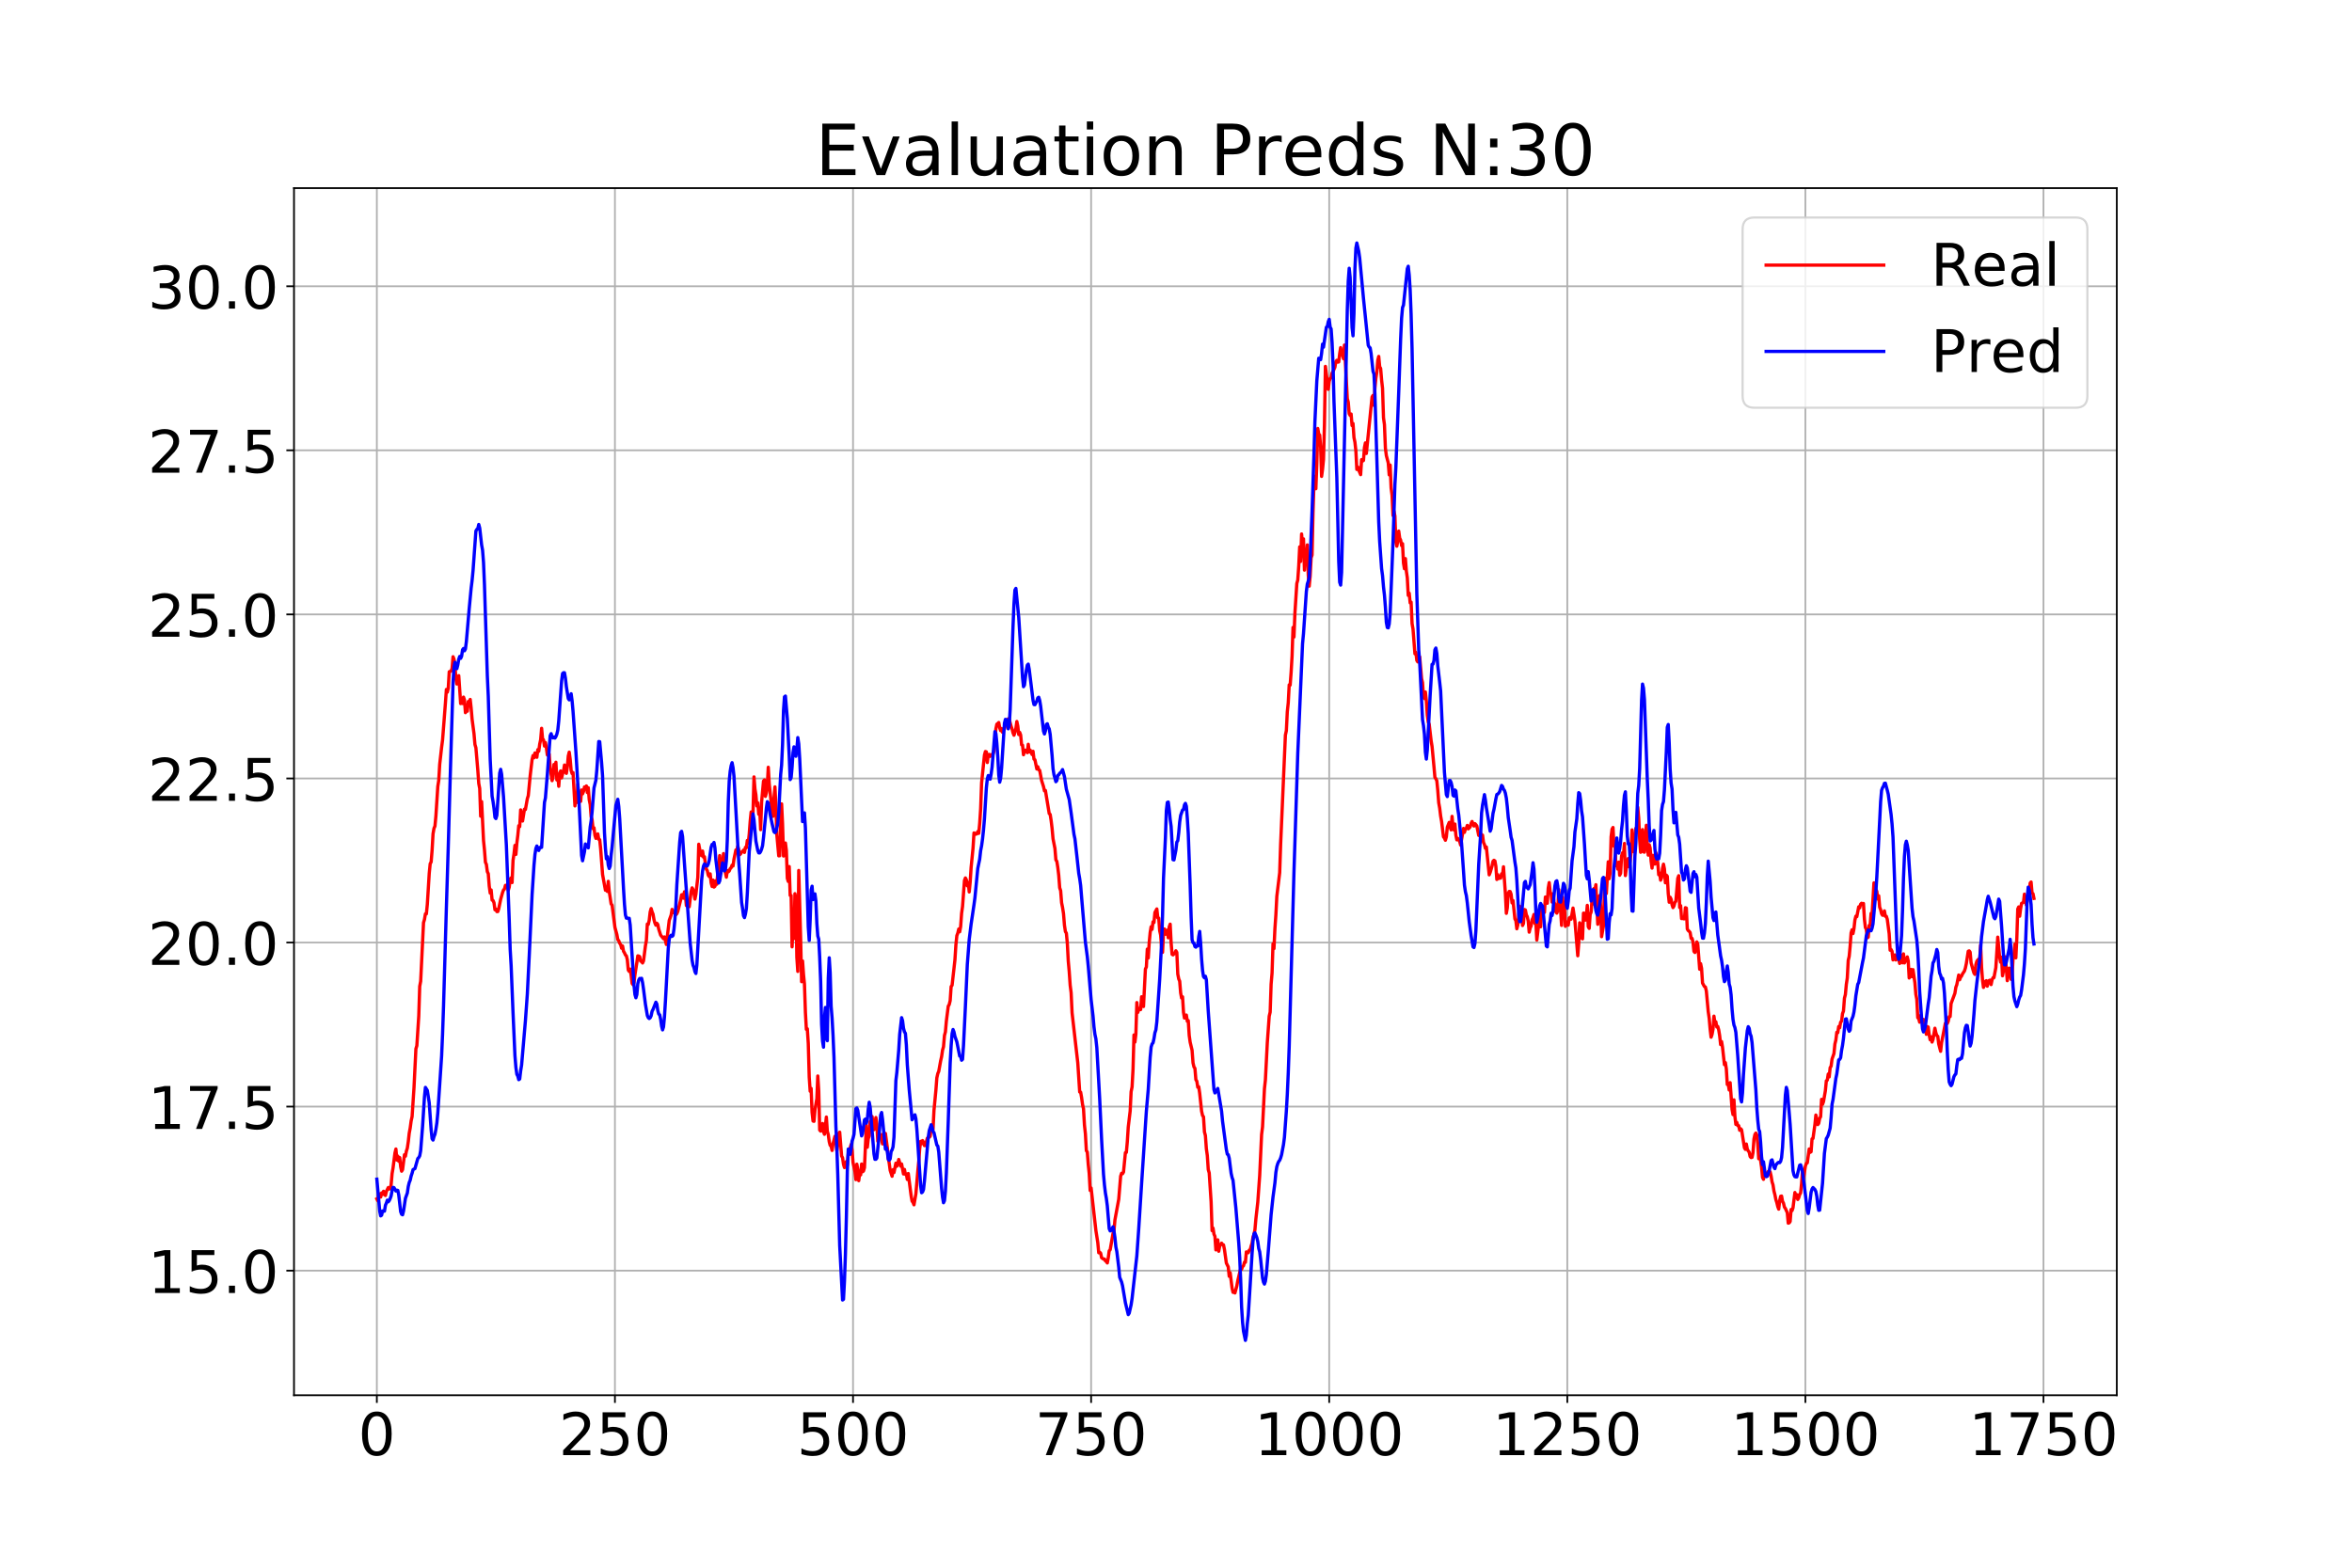 <?xml version="1.0" encoding="utf-8" standalone="no"?>
<!DOCTYPE svg PUBLIC "-//W3C//DTD SVG 1.1//EN"
  "http://www.w3.org/Graphics/SVG/1.1/DTD/svg11.dtd">
<!-- Created with matplotlib (https://matplotlib.org/) -->
<svg height="720pt" version="1.1" viewBox="0 0 1080 720" width="1080pt" xmlns="http://www.w3.org/2000/svg" xmlns:xlink="http://www.w3.org/1999/xlink">
 <defs>
  <style type="text/css">
*{stroke-linecap:butt;stroke-linejoin:round;}
  </style>
 </defs>
 <g id="figure_1">
  <g id="patch_1">
   <path d="M 0 720 
L 1080 720 
L 1080 0 
L 0 0 
z
" style="fill:#ffffff;"/>
  </g>
  <g id="axes_1">
   <g id="patch_2">
    <path d="M 135 640.8 
L 972 640.8 
L 972 86.4 
L 135 86.4 
z
" style="fill:#ffffff;"/>
   </g>
   <g id="matplotlib.axis_1">
    <g id="xtick_1">
     <g id="line2d_1">
      <path clip-path="url(#pcff8942066)" d="M 173.045 640.8 
L 173.045 86.4 
" style="fill:none;stroke:#b0b0b0;stroke-linecap:square;stroke-width:0.8;"/>
     </g>
     <g id="line2d_2">
      <defs>
       <path d="M 0 0 
L 0 3.5 
" id="mc4ed293698" style="stroke:#000000;stroke-width:0.8;"/>
      </defs>
      <g>
       <use style="stroke:#000000;stroke-width:0.8;" x="173.045" xlink:href="#mc4ed293698" y="640.8"/>
      </g>
     </g>
     <g id="text_1">
      <!-- 0 -->
      <defs>
       <path d="M 31.781 66.406 
Q 24.172 66.406 20.328 58.906 
Q 16.5 51.422 16.5 36.375 
Q 16.5 21.391 20.328 13.891 
Q 24.172 6.391 31.781 6.391 
Q 39.453 6.391 43.281 13.891 
Q 47.125 21.391 47.125 36.375 
Q 47.125 51.422 43.281 58.906 
Q 39.453 66.406 31.781 66.406 
z
M 31.781 74.219 
Q 44.047 74.219 50.516 64.516 
Q 56.984 54.828 56.984 36.375 
Q 56.984 17.969 50.516 8.266 
Q 44.047 -1.422 31.781 -1.422 
Q 19.531 -1.422 13.062 8.266 
Q 6.594 17.969 6.594 36.375 
Q 6.594 54.828 13.062 64.516 
Q 19.531 74.219 31.781 74.219 
z
" id="DejaVuSans-48"/>
      </defs>
      <g transform="translate(164.456 668.316)scale(0.27 -0.27)">
       <use xlink:href="#DejaVuSans-48"/>
      </g>
     </g>
    </g>
    <g id="xtick_2">
     <g id="line2d_3">
      <path clip-path="url(#pcff8942066)" d="M 282.371 640.8 
L 282.371 86.4 
" style="fill:none;stroke:#b0b0b0;stroke-linecap:square;stroke-width:0.8;"/>
     </g>
     <g id="line2d_4">
      <g>
       <use style="stroke:#000000;stroke-width:0.8;" x="282.371" xlink:href="#mc4ed293698" y="640.8"/>
      </g>
     </g>
     <g id="text_2">
      <!-- 250 -->
      <defs>
       <path d="M 19.188 8.297 
L 53.609 8.297 
L 53.609 0 
L 7.328 0 
L 7.328 8.297 
Q 12.938 14.109 22.625 23.891 
Q 32.328 33.688 34.812 36.531 
Q 39.547 41.844 41.422 45.531 
Q 43.312 49.219 43.312 52.781 
Q 43.312 58.594 39.234 62.25 
Q 35.156 65.922 28.609 65.922 
Q 23.969 65.922 18.812 64.312 
Q 13.672 62.703 7.812 59.422 
L 7.812 69.391 
Q 13.766 71.781 18.938 73 
Q 24.125 74.219 28.422 74.219 
Q 39.75 74.219 46.484 68.547 
Q 53.219 62.891 53.219 53.422 
Q 53.219 48.922 51.531 44.891 
Q 49.859 40.875 45.406 35.406 
Q 44.188 33.984 37.641 27.219 
Q 31.109 20.453 19.188 8.297 
z
" id="DejaVuSans-50"/>
       <path d="M 10.797 72.906 
L 49.516 72.906 
L 49.516 64.594 
L 19.828 64.594 
L 19.828 46.734 
Q 21.969 47.469 24.109 47.828 
Q 26.266 48.188 28.422 48.188 
Q 40.625 48.188 47.75 41.5 
Q 54.891 34.812 54.891 23.391 
Q 54.891 11.625 47.562 5.094 
Q 40.234 -1.422 26.906 -1.422 
Q 22.312 -1.422 17.547 -0.641 
Q 12.797 0.141 7.719 1.703 
L 7.719 11.625 
Q 12.109 9.234 16.797 8.062 
Q 21.484 6.891 26.703 6.891 
Q 35.156 6.891 40.078 11.328 
Q 45.016 15.766 45.016 23.391 
Q 45.016 31 40.078 35.438 
Q 35.156 39.891 26.703 39.891 
Q 22.75 39.891 18.812 39.016 
Q 14.891 38.141 10.797 36.281 
z
" id="DejaVuSans-53"/>
      </defs>
      <g transform="translate(256.603 668.316)scale(0.27 -0.27)">
       <use xlink:href="#DejaVuSans-50"/>
       <use x="63.623" xlink:href="#DejaVuSans-53"/>
       <use x="127.246" xlink:href="#DejaVuSans-48"/>
      </g>
     </g>
    </g>
    <g id="xtick_3">
     <g id="line2d_5">
      <path clip-path="url(#pcff8942066)" d="M 391.697 640.8 
L 391.697 86.4 
" style="fill:none;stroke:#b0b0b0;stroke-linecap:square;stroke-width:0.8;"/>
     </g>
     <g id="line2d_6">
      <g>
       <use style="stroke:#000000;stroke-width:0.8;" x="391.697" xlink:href="#mc4ed293698" y="640.8"/>
      </g>
     </g>
     <g id="text_3">
      <!-- 500 -->
      <g transform="translate(365.929 668.316)scale(0.27 -0.27)">
       <use xlink:href="#DejaVuSans-53"/>
       <use x="63.623" xlink:href="#DejaVuSans-48"/>
       <use x="127.246" xlink:href="#DejaVuSans-48"/>
      </g>
     </g>
    </g>
    <g id="xtick_4">
     <g id="line2d_7">
      <path clip-path="url(#pcff8942066)" d="M 501.024 640.8 
L 501.024 86.4 
" style="fill:none;stroke:#b0b0b0;stroke-linecap:square;stroke-width:0.8;"/>
     </g>
     <g id="line2d_8">
      <g>
       <use style="stroke:#000000;stroke-width:0.8;" x="501.024" xlink:href="#mc4ed293698" y="640.8"/>
      </g>
     </g>
     <g id="text_4">
      <!-- 750 -->
      <defs>
       <path d="M 8.203 72.906 
L 55.078 72.906 
L 55.078 68.703 
L 28.609 0 
L 18.312 0 
L 43.219 64.594 
L 8.203 64.594 
z
" id="DejaVuSans-55"/>
      </defs>
      <g transform="translate(475.255 668.316)scale(0.27 -0.27)">
       <use xlink:href="#DejaVuSans-55"/>
       <use x="63.623" xlink:href="#DejaVuSans-53"/>
       <use x="127.246" xlink:href="#DejaVuSans-48"/>
      </g>
     </g>
    </g>
    <g id="xtick_5">
     <g id="line2d_9">
      <path clip-path="url(#pcff8942066)" d="M 610.35 640.8 
L 610.35 86.4 
" style="fill:none;stroke:#b0b0b0;stroke-linecap:square;stroke-width:0.8;"/>
     </g>
     <g id="line2d_10">
      <g>
       <use style="stroke:#000000;stroke-width:0.8;" x="610.35" xlink:href="#mc4ed293698" y="640.8"/>
      </g>
     </g>
     <g id="text_5">
      <!-- 1000 -->
      <defs>
       <path d="M 12.406 8.297 
L 28.516 8.297 
L 28.516 63.922 
L 10.984 60.406 
L 10.984 69.391 
L 28.422 72.906 
L 38.281 72.906 
L 38.281 8.297 
L 54.391 8.297 
L 54.391 0 
L 12.406 0 
z
" id="DejaVuSans-49"/>
      </defs>
      <g transform="translate(575.992 668.316)scale(0.27 -0.27)">
       <use xlink:href="#DejaVuSans-49"/>
       <use x="63.623" xlink:href="#DejaVuSans-48"/>
       <use x="127.246" xlink:href="#DejaVuSans-48"/>
       <use x="190.869" xlink:href="#DejaVuSans-48"/>
      </g>
     </g>
    </g>
    <g id="xtick_6">
     <g id="line2d_11">
      <path clip-path="url(#pcff8942066)" d="M 719.676 640.8 
L 719.676 86.4 
" style="fill:none;stroke:#b0b0b0;stroke-linecap:square;stroke-width:0.8;"/>
     </g>
     <g id="line2d_12">
      <g>
       <use style="stroke:#000000;stroke-width:0.8;" x="719.676" xlink:href="#mc4ed293698" y="640.8"/>
      </g>
     </g>
     <g id="text_6">
      <!-- 1250 -->
      <g transform="translate(685.318 668.316)scale(0.27 -0.27)">
       <use xlink:href="#DejaVuSans-49"/>
       <use x="63.623" xlink:href="#DejaVuSans-50"/>
       <use x="127.246" xlink:href="#DejaVuSans-53"/>
       <use x="190.869" xlink:href="#DejaVuSans-48"/>
      </g>
     </g>
    </g>
    <g id="xtick_7">
     <g id="line2d_13">
      <path clip-path="url(#pcff8942066)" d="M 829.002 640.8 
L 829.002 86.4 
" style="fill:none;stroke:#b0b0b0;stroke-linecap:square;stroke-width:0.8;"/>
     </g>
     <g id="line2d_14">
      <g>
       <use style="stroke:#000000;stroke-width:0.8;" x="829.002" xlink:href="#mc4ed293698" y="640.8"/>
      </g>
     </g>
     <g id="text_7">
      <!-- 1500 -->
      <g transform="translate(794.644 668.316)scale(0.27 -0.27)">
       <use xlink:href="#DejaVuSans-49"/>
       <use x="63.623" xlink:href="#DejaVuSans-53"/>
       <use x="127.246" xlink:href="#DejaVuSans-48"/>
       <use x="190.869" xlink:href="#DejaVuSans-48"/>
      </g>
     </g>
    </g>
    <g id="xtick_8">
     <g id="line2d_15">
      <path clip-path="url(#pcff8942066)" d="M 938.328 640.8 
L 938.328 86.4 
" style="fill:none;stroke:#b0b0b0;stroke-linecap:square;stroke-width:0.8;"/>
     </g>
     <g id="line2d_16">
      <g>
       <use style="stroke:#000000;stroke-width:0.8;" x="938.328" xlink:href="#mc4ed293698" y="640.8"/>
      </g>
     </g>
     <g id="text_8">
      <!-- 1750 -->
      <g transform="translate(903.97 668.316)scale(0.27 -0.27)">
       <use xlink:href="#DejaVuSans-49"/>
       <use x="63.623" xlink:href="#DejaVuSans-55"/>
       <use x="127.246" xlink:href="#DejaVuSans-53"/>
       <use x="190.869" xlink:href="#DejaVuSans-48"/>
      </g>
     </g>
    </g>
   </g>
   <g id="matplotlib.axis_2">
    <g id="ytick_1">
     <g id="line2d_17">
      <path clip-path="url(#pcff8942066)" d="M 135 583.58 
L 972 583.58 
" style="fill:none;stroke:#b0b0b0;stroke-linecap:square;stroke-width:0.8;"/>
     </g>
     <g id="line2d_18">
      <defs>
       <path d="M 0 0 
L -3.5 0 
" id="mf0a9acdd60" style="stroke:#000000;stroke-width:0.8;"/>
      </defs>
      <g>
       <use style="stroke:#000000;stroke-width:0.8;" x="135" xlink:href="#mf0a9acdd60" y="583.58"/>
      </g>
     </g>
     <g id="text_9">
      <!-- 15.0 -->
      <defs>
       <path d="M 10.688 12.406 
L 21 12.406 
L 21 0 
L 10.688 0 
z
" id="DejaVuSans-46"/>
      </defs>
      <g transform="translate(67.883 593.837)scale(0.27 -0.27)">
       <use xlink:href="#DejaVuSans-49"/>
       <use x="63.623" xlink:href="#DejaVuSans-53"/>
       <use x="127.246" xlink:href="#DejaVuSans-46"/>
       <use x="159.033" xlink:href="#DejaVuSans-48"/>
      </g>
     </g>
    </g>
    <g id="ytick_2">
     <g id="line2d_19">
      <path clip-path="url(#pcff8942066)" d="M 135 508.228 
L 972 508.228 
" style="fill:none;stroke:#b0b0b0;stroke-linecap:square;stroke-width:0.8;"/>
     </g>
     <g id="line2d_20">
      <g>
       <use style="stroke:#000000;stroke-width:0.8;" x="135" xlink:href="#mf0a9acdd60" y="508.228"/>
      </g>
     </g>
     <g id="text_10">
      <!-- 17.5 -->
      <g transform="translate(67.883 518.486)scale(0.27 -0.27)">
       <use xlink:href="#DejaVuSans-49"/>
       <use x="63.623" xlink:href="#DejaVuSans-55"/>
       <use x="127.246" xlink:href="#DejaVuSans-46"/>
       <use x="159.033" xlink:href="#DejaVuSans-53"/>
      </g>
     </g>
    </g>
    <g id="ytick_3">
     <g id="line2d_21">
      <path clip-path="url(#pcff8942066)" d="M 135 432.877 
L 972 432.877 
" style="fill:none;stroke:#b0b0b0;stroke-linecap:square;stroke-width:0.8;"/>
     </g>
     <g id="line2d_22">
      <g>
       <use style="stroke:#000000;stroke-width:0.8;" x="135" xlink:href="#mf0a9acdd60" y="432.877"/>
      </g>
     </g>
     <g id="text_11">
      <!-- 20.0 -->
      <g transform="translate(67.883 443.135)scale(0.27 -0.27)">
       <use xlink:href="#DejaVuSans-50"/>
       <use x="63.623" xlink:href="#DejaVuSans-48"/>
       <use x="127.246" xlink:href="#DejaVuSans-46"/>
       <use x="159.033" xlink:href="#DejaVuSans-48"/>
      </g>
     </g>
    </g>
    <g id="ytick_4">
     <g id="line2d_23">
      <path clip-path="url(#pcff8942066)" d="M 135 357.526 
L 972 357.526 
" style="fill:none;stroke:#b0b0b0;stroke-linecap:square;stroke-width:0.8;"/>
     </g>
     <g id="line2d_24">
      <g>
       <use style="stroke:#000000;stroke-width:0.8;" x="135" xlink:href="#mf0a9acdd60" y="357.526"/>
      </g>
     </g>
     <g id="text_12">
      <!-- 22.5 -->
      <g transform="translate(67.883 367.784)scale(0.27 -0.27)">
       <use xlink:href="#DejaVuSans-50"/>
       <use x="63.623" xlink:href="#DejaVuSans-50"/>
       <use x="127.246" xlink:href="#DejaVuSans-46"/>
       <use x="159.033" xlink:href="#DejaVuSans-53"/>
      </g>
     </g>
    </g>
    <g id="ytick_5">
     <g id="line2d_25">
      <path clip-path="url(#pcff8942066)" d="M 135 282.175 
L 972 282.175 
" style="fill:none;stroke:#b0b0b0;stroke-linecap:square;stroke-width:0.8;"/>
     </g>
     <g id="line2d_26">
      <g>
       <use style="stroke:#000000;stroke-width:0.8;" x="135" xlink:href="#mf0a9acdd60" y="282.175"/>
      </g>
     </g>
     <g id="text_13">
      <!-- 25.0 -->
      <g transform="translate(67.883 292.433)scale(0.27 -0.27)">
       <use xlink:href="#DejaVuSans-50"/>
       <use x="63.623" xlink:href="#DejaVuSans-53"/>
       <use x="127.246" xlink:href="#DejaVuSans-46"/>
       <use x="159.033" xlink:href="#DejaVuSans-48"/>
      </g>
     </g>
    </g>
    <g id="ytick_6">
     <g id="line2d_27">
      <path clip-path="url(#pcff8942066)" d="M 135 206.824 
L 972 206.824 
" style="fill:none;stroke:#b0b0b0;stroke-linecap:square;stroke-width:0.8;"/>
     </g>
     <g id="line2d_28">
      <g>
       <use style="stroke:#000000;stroke-width:0.8;" x="135" xlink:href="#mf0a9acdd60" y="206.824"/>
      </g>
     </g>
     <g id="text_14">
      <!-- 27.5 -->
      <g transform="translate(67.883 217.082)scale(0.27 -0.27)">
       <use xlink:href="#DejaVuSans-50"/>
       <use x="63.623" xlink:href="#DejaVuSans-55"/>
       <use x="127.246" xlink:href="#DejaVuSans-46"/>
       <use x="159.033" xlink:href="#DejaVuSans-53"/>
      </g>
     </g>
    </g>
    <g id="ytick_7">
     <g id="line2d_29">
      <path clip-path="url(#pcff8942066)" d="M 135 131.473 
L 972 131.473 
" style="fill:none;stroke:#b0b0b0;stroke-linecap:square;stroke-width:0.8;"/>
     </g>
     <g id="line2d_30">
      <g>
       <use style="stroke:#000000;stroke-width:0.8;" x="135" xlink:href="#mf0a9acdd60" y="131.473"/>
      </g>
     </g>
     <g id="text_15">
      <!-- 30.0 -->
      <defs>
       <path d="M 40.578 39.312 
Q 47.656 37.797 51.625 33 
Q 55.609 28.219 55.609 21.188 
Q 55.609 10.406 48.188 4.484 
Q 40.766 -1.422 27.094 -1.422 
Q 22.516 -1.422 17.656 -0.516 
Q 12.797 0.391 7.625 2.203 
L 7.625 11.719 
Q 11.719 9.328 16.594 8.109 
Q 21.484 6.891 26.812 6.891 
Q 36.078 6.891 40.938 10.547 
Q 45.797 14.203 45.797 21.188 
Q 45.797 27.641 41.281 31.266 
Q 36.766 34.906 28.719 34.906 
L 20.219 34.906 
L 20.219 43.016 
L 29.109 43.016 
Q 36.375 43.016 40.234 45.922 
Q 44.094 48.828 44.094 54.297 
Q 44.094 59.906 40.109 62.906 
Q 36.141 65.922 28.719 65.922 
Q 24.656 65.922 20.016 65.031 
Q 15.375 64.156 9.812 62.312 
L 9.812 71.094 
Q 15.438 72.656 20.344 73.438 
Q 25.25 74.219 29.594 74.219 
Q 40.828 74.219 47.359 69.109 
Q 53.906 64.016 53.906 55.328 
Q 53.906 49.266 50.438 45.094 
Q 46.969 40.922 40.578 39.312 
z
" id="DejaVuSans-51"/>
      </defs>
      <g transform="translate(67.883 141.731)scale(0.27 -0.27)">
       <use xlink:href="#DejaVuSans-51"/>
       <use x="63.623" xlink:href="#DejaVuSans-48"/>
       <use x="127.246" xlink:href="#DejaVuSans-46"/>
       <use x="159.033" xlink:href="#DejaVuSans-48"/>
      </g>
     </g>
    </g>
   </g>
   <g id="line2d_31">
    <path clip-path="url(#pcff8942066)" d="M 173.045 550.609 
L 173.483 551.458 
L 173.92 548.264 
L 174.357 548.358 
L 174.795 549.782 
L 175.232 547.865 
L 175.669 548.572 
L 176.107 547.122 
L 176.544 548.6 
L 176.981 549.051 
L 177.418 547.178 
L 178.293 545.419 
L 178.73 546.109 
L 179.168 545.87 
L 179.605 544.083 
L 180.042 538.96 
L 180.48 536.417 
L 181.354 529.549 
L 181.792 527.716 
L 182.229 532.769 
L 182.666 530.978 
L 183.103 533.334 
L 183.541 531.669 
L 183.978 535.852 
L 184.415 537.902 
L 184.853 537.189 
L 185.727 530.332 
L 186.165 531.021 
L 186.602 528.717 
L 187.039 527.311 
L 187.476 524.324 
L 187.914 520.432 
L 188.351 518.082 
L 188.788 514.824 
L 189.226 512.813 
L 190.1 499.532 
L 190.975 481.691 
L 191.412 480.262 
L 192.287 466.684 
L 192.724 453.004 
L 193.161 450.669 
L 194.473 423.767 
L 194.911 422.302 
L 195.348 419.706 
L 195.785 419.722 
L 196.223 415.306 
L 197.097 401.119 
L 197.534 396.701 
L 197.972 395.867 
L 198.409 390.521 
L 198.846 382.928 
L 199.284 380.426 
L 199.721 379.43 
L 200.158 374.77 
L 201.033 361.201 
L 201.47 358.372 
L 201.908 350.972 
L 202.782 343.207 
L 203.219 339.859 
L 204.531 322.894 
L 204.969 316.653 
L 205.406 317.887 
L 205.843 316.042 
L 206.281 308.514 
L 207.155 308.192 
L 207.592 306.921 
L 208.03 301.622 
L 208.467 302.719 
L 208.904 305.374 
L 209.342 311.813 
L 209.779 314.149 
L 210.216 313.768 
L 210.654 310.308 
L 211.528 323.139 
L 211.966 320.984 
L 212.403 323.124 
L 212.84 320.162 
L 213.277 321.47 
L 213.715 327.304 
L 214.152 324.976 
L 214.589 326.637 
L 215.027 322.193 
L 215.464 322.346 
L 215.901 321.235 
L 216.339 325.213 
L 216.776 330.306 
L 217.65 336.925 
L 218.088 341.92 
L 218.525 343.435 
L 219.4 353.679 
L 219.837 359.83 
L 220.274 362.134 
L 220.712 374.866 
L 221.149 368.16 
L 222.024 386.012 
L 222.461 390.389 
L 222.898 395.991 
L 223.335 396.991 
L 223.773 400.33 
L 224.21 401.265 
L 224.647 406.91 
L 225.085 410.171 
L 225.522 408.727 
L 225.959 413.385 
L 226.397 413.581 
L 226.834 414.618 
L 227.271 417.839 
L 227.708 417.524 
L 228.146 418.668 
L 228.583 418.657 
L 229.02 417.314 
L 229.895 413.062 
L 230.77 409.908 
L 231.207 408.733 
L 231.644 408.336 
L 232.082 406.632 
L 232.519 407.29 
L 232.956 406.206 
L 233.393 408.896 
L 233.831 407.439 
L 234.268 403.638 
L 234.705 403.172 
L 235.143 405.336 
L 235.58 395.118 
L 236.017 392.21 
L 236.455 388.267 
L 236.892 392.404 
L 237.329 387.195 
L 237.766 383.723 
L 238.204 379.225 
L 238.641 379.653 
L 239.078 371.962 
L 239.516 374.963 
L 239.953 377.076 
L 240.828 371.621 
L 241.265 371.784 
L 242.139 366.818 
L 242.577 365.425 
L 243.451 356.3 
L 244.326 348.845 
L 244.763 347.013 
L 245.201 348.023 
L 245.638 345.821 
L 246.075 346.216 
L 246.513 347.801 
L 246.95 344.294 
L 247.387 345.049 
L 247.824 341.741 
L 248.262 339.71 
L 248.699 334.498 
L 249.136 339.327 
L 249.574 339.784 
L 250.011 342.651 
L 250.448 341.032 
L 250.886 343.407 
L 251.323 346.725 
L 251.76 347.027 
L 252.197 346.358 
L 252.635 352.635 
L 253.509 358.535 
L 253.947 356.925 
L 254.384 351.105 
L 254.821 354.781 
L 255.259 350.073 
L 255.696 358.218 
L 256.133 356.205 
L 256.571 361.125 
L 257.008 355.095 
L 257.445 354.082 
L 257.882 357.259 
L 258.32 355.436 
L 258.757 354.183 
L 259.194 351.357 
L 259.632 354.593 
L 260.069 355.18 
L 260.506 352.186 
L 260.944 347.246 
L 261.381 345.451 
L 261.818 348.698 
L 262.255 353.874 
L 262.693 355.288 
L 263.13 354.822 
L 264.005 370.137 
L 264.442 364.973 
L 264.879 368.55 
L 265.317 360.256 
L 265.754 368.099 
L 266.191 367.605 
L 266.629 368.051 
L 267.066 362.829 
L 267.503 364.603 
L 267.94 363.498 
L 268.378 361.429 
L 268.815 362.082 
L 269.252 360.965 
L 269.69 363.991 
L 270.127 361.779 
L 270.564 367.356 
L 271.002 369.501 
L 271.439 375.106 
L 271.876 376.446 
L 272.313 380.597 
L 272.751 380.198 
L 273.188 383.676 
L 273.625 385.035 
L 274.063 383.77 
L 274.5 382.985 
L 274.937 385.481 
L 275.375 385.654 
L 275.812 389.874 
L 276.687 401.641 
L 277.998 408.867 
L 278.436 408.401 
L 278.873 409.415 
L 279.31 404.778 
L 279.748 409.42 
L 280.622 415.157 
L 281.06 415.687 
L 282.371 425.968 
L 283.246 429.141 
L 283.683 431.555 
L 284.121 432.037 
L 284.558 433.223 
L 284.995 433.792 
L 285.433 435.509 
L 285.87 434.477 
L 286.307 436.882 
L 286.745 437.59 
L 287.182 438.584 
L 287.619 439.002 
L 288.056 440.803 
L 288.494 445.504 
L 288.931 446.145 
L 289.368 445.08 
L 289.806 447.937 
L 290.243 451.673 
L 290.68 452.24 
L 291.118 451.235 
L 291.555 447.721 
L 292.429 442.079 
L 292.867 438.998 
L 293.304 439.089 
L 293.741 439.367 
L 294.179 441.461 
L 294.616 441.528 
L 295.053 442.273 
L 295.491 441.335 
L 296.365 434.413 
L 296.803 431.991 
L 297.24 424.39 
L 297.677 424.57 
L 298.114 422.653 
L 298.552 418.819 
L 298.989 417.269 
L 299.426 418.774 
L 299.864 419.826 
L 300.301 422.374 
L 300.738 423.967 
L 301.176 424.93 
L 301.613 424.031 
L 302.05 424.591 
L 302.487 426.765 
L 303.362 429.479 
L 304.674 431.126 
L 305.111 430.309 
L 305.986 433.779 
L 307.298 422.717 
L 308.172 420.261 
L 308.61 417.666 
L 309.047 418.352 
L 309.484 419.284 
L 309.922 419.236 
L 310.359 420.085 
L 310.796 419.659 
L 311.234 418.627 
L 312.545 413.313 
L 312.983 410.948 
L 313.42 410.859 
L 313.857 412.52 
L 314.295 409.555 
L 314.732 411.308 
L 315.169 415.909 
L 315.607 415.405 
L 316.044 413.692 
L 316.481 416.45 
L 317.356 409.369 
L 317.793 407.769 
L 318.23 408.482 
L 318.668 410.318 
L 319.105 412.922 
L 319.542 410.684 
L 320.417 403 
L 320.854 387.736 
L 321.729 392.419 
L 322.166 393.006 
L 322.603 390.88 
L 323.041 393.669 
L 323.478 393.484 
L 323.915 396.791 
L 324.353 399.196 
L 324.79 399.894 
L 325.227 401.942 
L 325.665 402.593 
L 326.102 401.339 
L 326.539 405.454 
L 326.976 407.129 
L 327.414 404.205 
L 327.851 407.41 
L 328.288 407.06 
L 328.726 404.506 
L 329.163 406.105 
L 329.6 400.844 
L 330.038 398.623 
L 330.475 392.942 
L 330.912 398.656 
L 331.35 396.295 
L 331.787 397.227 
L 332.224 392.029 
L 332.661 399.134 
L 333.099 400.758 
L 333.536 402.874 
L 333.973 399.798 
L 334.411 400.416 
L 334.848 400.024 
L 335.285 398.922 
L 335.723 398.556 
L 336.16 397.342 
L 336.597 397.735 
L 337.034 394.575 
L 337.909 390.355 
L 338.346 390.593 
L 338.784 388.633 
L 339.221 390.259 
L 339.658 392.56 
L 340.096 392.125 
L 340.533 391.37 
L 340.97 391.073 
L 341.408 390.452 
L 341.845 391.494 
L 342.282 389.176 
L 342.719 389.355 
L 343.157 385.995 
L 343.594 387.18 
L 344.031 383.063 
L 344.469 377.215 
L 344.906 372.914 
L 345.343 376.5 
L 345.781 372.961 
L 346.218 356.816 
L 346.655 362.328 
L 347.092 365.01 
L 347.53 370.162 
L 347.967 368.739 
L 348.404 373.95 
L 348.842 371.221 
L 349.279 381.037 
L 349.716 368.327 
L 350.591 358.71 
L 351.028 358.206 
L 351.466 365.751 
L 351.903 364.139 
L 352.34 360.9 
L 352.777 352.391 
L 353.215 360.04 
L 354.089 368.389 
L 354.527 372.902 
L 354.964 374.926 
L 355.401 366.678 
L 355.839 361.393 
L 356.276 369.953 
L 356.713 383.367 
L 357.588 393.059 
L 358.025 393.031 
L 358.462 378.995 
L 358.9 369.203 
L 359.337 378.422 
L 359.774 393.154 
L 360.212 388.937 
L 360.649 387.174 
L 361.086 390.619 
L 361.524 403.373 
L 361.961 404.83 
L 362.398 397.986 
L 362.835 411.245 
L 363.273 411.265 
L 363.71 434.854 
L 364.147 424.439 
L 364.585 431.078 
L 365.022 410.443 
L 365.459 412.592 
L 365.897 439.685 
L 366.334 446.145 
L 366.771 399.778 
L 367.646 431.391 
L 368.083 450.868 
L 368.52 441.341 
L 368.958 447.59 
L 369.395 451.972 
L 369.832 464.936 
L 370.27 472.764 
L 370.707 472.492 
L 371.144 479.211 
L 371.582 494.718 
L 372.019 501.18 
L 372.456 499.886 
L 372.893 510.889 
L 373.331 514.849 
L 373.768 514.999 
L 374.205 509.882 
L 375.08 504.617 
L 375.517 494.177 
L 375.955 501.084 
L 376.392 519.008 
L 376.829 519.487 
L 377.266 517.969 
L 377.704 515.997 
L 378.141 519.785 
L 378.578 520.958 
L 379.453 513.037 
L 379.89 519.542 
L 380.328 521.096 
L 380.765 524.322 
L 381.202 526.037 
L 381.639 526.424 
L 382.077 528.376 
L 382.514 525.267 
L 383.389 521.854 
L 383.826 524.18 
L 384.263 528.439 
L 384.701 525.651 
L 385.138 520.486 
L 385.575 519.984 
L 386.45 530.924 
L 386.887 531.706 
L 387.324 534.735 
L 387.762 536.236 
L 388.199 535.999 
L 388.636 533.467 
L 389.074 535.121 
L 389.511 529.942 
L 389.948 529.938 
L 390.386 527.152 
L 390.823 525.646 
L 391.26 528.162 
L 391.697 533.887 
L 392.572 538.008 
L 393.009 541.781 
L 393.447 534.679 
L 393.884 537.226 
L 394.321 542.254 
L 394.759 538.818 
L 395.196 539.592 
L 395.633 534.61 
L 396.071 538.156 
L 396.508 537.822 
L 396.945 536.292 
L 397.82 516.794 
L 398.257 526.892 
L 398.694 522.967 
L 399.132 521.676 
L 399.569 515.084 
L 400.006 516.882 
L 400.444 512.792 
L 401.318 518.841 
L 401.755 516.785 
L 402.193 513.254 
L 402.63 516.246 
L 403.067 524.183 
L 403.505 520.837 
L 403.942 521.794 
L 404.379 521.107 
L 404.817 523.689 
L 405.254 525.375 
L 405.691 520.571 
L 406.129 520.693 
L 406.566 520.554 
L 407.44 527.024 
L 407.878 531.857 
L 408.315 534.245 
L 408.752 537.499 
L 409.627 540.226 
L 410.064 537.21 
L 410.502 538.515 
L 411.376 534.203 
L 411.813 535.621 
L 412.251 534.469 
L 412.688 532.518 
L 413.563 535.588 
L 414 534.573 
L 414.875 539.177 
L 415.312 537.088 
L 415.749 539.362 
L 416.187 539.19 
L 416.624 541.702 
L 417.061 538.978 
L 417.936 545.819 
L 418.373 549.188 
L 418.81 551.658 
L 419.248 552.21 
L 419.685 553.341 
L 420.56 548.254 
L 421.434 537.965 
L 421.871 533.4 
L 422.309 527.573 
L 422.746 524.194 
L 423.183 525.292 
L 423.621 523.837 
L 424.058 524.643 
L 424.495 526.151 
L 424.933 526.111 
L 425.807 522.736 
L 426.245 522.65 
L 427.119 521.898 
L 427.556 518.261 
L 427.994 519.443 
L 428.431 518.664 
L 428.868 509.99 
L 429.743 500.771 
L 430.18 495.039 
L 430.618 493.069 
L 431.055 492.067 
L 431.929 487.216 
L 432.367 485.299 
L 432.804 482.292 
L 433.241 480.734 
L 433.679 475.591 
L 434.116 473.919 
L 434.553 468.968 
L 435.428 462.098 
L 435.865 461.397 
L 436.303 459.561 
L 436.74 453.102 
L 437.177 452.53 
L 438.489 440.876 
L 438.926 433.969 
L 439.364 429.739 
L 439.801 428.565 
L 440.238 426.672 
L 440.676 427.94 
L 441.113 425.541 
L 441.55 419.461 
L 441.987 416.31 
L 442.862 404.412 
L 443.299 403.219 
L 443.737 404.073 
L 444.174 406.822 
L 444.611 405.343 
L 445.049 409.643 
L 445.486 405.141 
L 445.923 398.357 
L 446.798 389.535 
L 447.235 382.542 
L 447.672 382.717 
L 448.11 383.133 
L 448.547 382.975 
L 448.984 381.89 
L 449.422 382.736 
L 449.859 378.142 
L 450.296 371.473 
L 450.734 359.512 
L 452.045 346.765 
L 452.483 345.159 
L 452.92 345.328 
L 453.357 350.201 
L 453.795 346.666 
L 454.232 346.473 
L 454.669 347.373 
L 455.107 347.063 
L 455.544 346.417 
L 455.981 346.319 
L 456.418 344.992 
L 457.293 334.781 
L 457.73 332.615 
L 458.168 332.313 
L 458.605 331.838 
L 459.042 334.277 
L 459.48 335.571 
L 459.917 334.597 
L 460.354 336.327 
L 460.792 335.185 
L 461.229 334.824 
L 462.103 331.211 
L 462.541 331.495 
L 462.978 330.145 
L 463.415 330.347 
L 464.29 333.598 
L 464.727 334.803 
L 465.165 336.575 
L 465.602 337.662 
L 466.039 336.399 
L 466.476 334.579 
L 466.914 331.366 
L 467.351 333.464 
L 467.788 337.365 
L 468.226 336.367 
L 468.663 337.551 
L 469.1 342.078 
L 469.538 342.259 
L 469.975 346.64 
L 470.412 344.567 
L 470.85 344.538 
L 471.724 345.675 
L 472.161 341.839 
L 472.599 345.367 
L 473.036 344.497 
L 473.911 346.528 
L 474.348 345.046 
L 474.785 348.654 
L 475.223 348.95 
L 476.097 353.189 
L 476.534 352.132 
L 476.972 353.541 
L 477.409 353.803 
L 478.284 358.46 
L 479.158 361.245 
L 479.596 363.209 
L 480.033 363.033 
L 481.782 373.652 
L 482.219 374.029 
L 482.657 376.835 
L 483.094 380.426 
L 483.531 385.218 
L 484.406 389.68 
L 484.843 394.93 
L 485.281 395.599 
L 485.718 398.355 
L 486.155 401.997 
L 486.592 407.737 
L 487.03 409.06 
L 487.467 414.609 
L 487.904 416.748 
L 488.342 419.593 
L 488.779 424.974 
L 489.216 427.855 
L 489.654 428.579 
L 490.091 433.117 
L 490.528 441.322 
L 490.966 446.162 
L 491.403 452.476 
L 491.84 455.921 
L 492.277 465.141 
L 493.589 476.667 
L 494.901 488.158 
L 495.776 501.521 
L 496.213 501.59 
L 496.65 504.061 
L 497.088 507.285 
L 497.525 509.228 
L 497.962 516.698 
L 498.4 520.737 
L 498.837 528.503 
L 499.274 529.078 
L 499.712 534.83 
L 500.149 538.964 
L 500.586 546.744 
L 501.024 545.617 
L 503.21 565.133 
L 504.085 570.678 
L 504.522 575.36 
L 504.959 575.123 
L 505.397 575.529 
L 505.834 577.649 
L 506.708 578.272 
L 507.146 578.236 
L 507.583 579.08 
L 508.02 579.414 
L 508.458 580.042 
L 508.895 577.685 
L 509.332 574.444 
L 509.77 574.022 
L 511.082 566.462 
L 511.519 565.257 
L 511.956 560.293 
L 513.705 550.78 
L 514.58 540.179 
L 515.017 538.853 
L 515.455 539.06 
L 515.892 538.314 
L 516.766 529.398 
L 517.204 529.277 
L 517.641 524.364 
L 518.078 517.589 
L 518.953 510.267 
L 519.39 501.378 
L 519.828 499.217 
L 520.265 491.138 
L 520.702 475.331 
L 521.139 478.599 
L 521.577 474.891 
L 522.014 460.455 
L 522.451 464.993 
L 522.889 463.732 
L 523.326 463.089 
L 523.763 463.678 
L 524.201 457.789 
L 524.638 458.784 
L 525.075 462.273 
L 525.95 445.055 
L 526.387 444.101 
L 526.824 435.894 
L 527.262 439.969 
L 527.699 432.892 
L 528.136 428.31 
L 528.574 425.627 
L 529.011 426.822 
L 529.448 423.374 
L 529.886 423.699 
L 530.323 419.074 
L 531.197 417.459 
L 531.635 421.516 
L 532.072 421.672 
L 532.509 427.463 
L 532.947 429.427 
L 533.384 434.923 
L 533.821 437.377 
L 534.259 428.244 
L 534.696 426.638 
L 535.133 429.075 
L 535.571 429.026 
L 536.008 427.202 
L 536.445 430.693 
L 536.882 425.681 
L 537.32 424.442 
L 537.757 432.919 
L 538.194 438.287 
L 538.632 438.547 
L 539.506 437.705 
L 539.944 436.666 
L 540.381 437.42 
L 540.818 447.372 
L 541.255 449.6 
L 541.693 450.643 
L 542.13 455.994 
L 542.567 458.368 
L 543.005 457.814 
L 543.442 464.89 
L 543.879 467.567 
L 544.317 467.02 
L 544.754 466.189 
L 545.191 469.036 
L 545.629 468.725 
L 546.066 475.523 
L 546.503 478.675 
L 547.378 482.332 
L 547.815 488.137 
L 548.252 490.021 
L 548.69 490.682 
L 549.127 495.891 
L 549.564 496.578 
L 550.002 499.365 
L 550.439 499.119 
L 550.876 502.075 
L 551.751 510.331 
L 552.188 512.319 
L 552.625 512.899 
L 553.063 519.856 
L 553.5 521.523 
L 553.937 527.586 
L 554.375 530.706 
L 554.812 537.164 
L 555.249 538.694 
L 556.124 552.015 
L 556.561 565.2 
L 556.998 564.029 
L 557.436 566.817 
L 557.873 567.831 
L 558.31 574.046 
L 558.748 572.821 
L 559.185 569.429 
L 559.622 574.669 
L 560.06 572.314 
L 560.497 571.75 
L 560.934 570.957 
L 561.371 571.6 
L 561.809 571.737 
L 562.246 573.868 
L 563.121 580.097 
L 563.995 581.873 
L 564.433 586.18 
L 564.87 584.545 
L 565.745 591.577 
L 566.182 593.537 
L 566.619 592.932 
L 567.056 593.822 
L 567.931 590.615 
L 568.368 588.189 
L 569.68 582.684 
L 570.118 582.953 
L 570.555 581.7 
L 570.992 581.347 
L 571.429 579.677 
L 571.867 579.754 
L 572.304 574.963 
L 572.741 575.333 
L 573.179 575.351 
L 573.616 574.181 
L 574.053 574.106 
L 574.491 572.295 
L 574.928 570.97 
L 575.365 568.177 
L 575.803 566.913 
L 576.24 564.854 
L 576.677 559.861 
L 577.552 552.088 
L 578.426 539.87 
L 579.301 521.097 
L 579.738 517.568 
L 580.613 500.034 
L 581.05 496.004 
L 581.925 478.966 
L 582.799 466.735 
L 583.237 464.851 
L 583.674 452.04 
L 584.111 446.832 
L 584.549 433.462 
L 584.986 435.663 
L 585.423 426.484 
L 585.861 420.179 
L 586.298 411.648 
L 587.61 400.813 
L 588.047 387.687 
L 590.234 337.622 
L 590.671 335.584 
L 591.108 326.857 
L 591.545 322.753 
L 591.983 314.521 
L 592.42 314.656 
L 592.857 308.789 
L 593.295 301.335 
L 593.732 288.166 
L 594.169 292.566 
L 594.607 281.528 
L 595.481 267.963 
L 595.918 266.386 
L 596.356 260.052 
L 596.793 251.16 
L 597.23 257.87 
L 597.668 245.242 
L 598.105 250.604 
L 598.542 247.498 
L 598.98 261.847 
L 599.417 253.988 
L 599.854 256.304 
L 600.292 250.264 
L 600.729 264.154 
L 601.166 269.205 
L 601.603 264.631 
L 602.041 256.182 
L 602.478 254.904 
L 602.915 235.246 
L 603.353 221.914 
L 603.79 218.745 
L 604.227 224.459 
L 604.665 212.787 
L 605.102 196.788 
L 605.539 199.36 
L 605.976 199.811 
L 606.414 205.262 
L 606.851 218.798 
L 607.288 215.547 
L 607.726 211.054 
L 608.163 195.027 
L 608.6 168.274 
L 609.912 178.81 
L 610.35 175.033 
L 610.787 173.812 
L 611.224 173.536 
L 611.661 171.328 
L 612.099 170.662 
L 612.973 168.658 
L 613.411 166.063 
L 613.848 165.476 
L 614.285 166.326 
L 614.723 166.218 
L 615.16 162.453 
L 615.597 159.66 
L 616.034 162.365 
L 616.472 163.148 
L 616.909 164.761 
L 617.346 158.473 
L 618.658 183.054 
L 619.096 184.674 
L 619.533 189.987 
L 619.97 190.813 
L 620.408 190.142 
L 620.845 195.45 
L 621.282 194.499 
L 621.719 200.942 
L 622.157 203.069 
L 622.594 207.065 
L 623.031 215.602 
L 623.469 214.447 
L 623.906 215.896 
L 624.781 217.99 
L 625.218 211.094 
L 625.655 211.765 
L 626.092 211.474 
L 626.53 205.536 
L 626.967 203.41 
L 627.404 208.268 
L 630.028 182.324 
L 630.466 181.606 
L 630.903 186.174 
L 631.34 178.248 
L 631.777 173.708 
L 632.215 170.888 
L 632.652 165.519 
L 633.089 163.699 
L 633.527 168.456 
L 633.964 169.183 
L 634.401 174.474 
L 634.839 178.348 
L 635.276 191.802 
L 635.713 195.02 
L 636.15 205.816 
L 636.588 209.236 
L 637.462 212.578 
L 637.9 218.095 
L 638.337 213.596 
L 638.774 224.123 
L 639.212 227.446 
L 639.649 236.78 
L 640.086 234.769 
L 640.524 237.017 
L 640.961 248.941 
L 641.398 250.859 
L 641.835 248.459 
L 642.273 243.91 
L 642.71 247.134 
L 643.147 248.027 
L 643.585 250.583 
L 644.022 249.702 
L 644.459 258.591 
L 644.897 261.201 
L 645.334 256.556 
L 645.771 262.275 
L 646.208 265.327 
L 646.646 273.454 
L 647.083 272.423 
L 647.52 276.879 
L 647.958 276.547 
L 648.395 286.378 
L 648.832 288.921 
L 649.707 300.262 
L 650.144 299.614 
L 650.582 303.32 
L 651.019 303.995 
L 651.456 302.23 
L 651.893 301.656 
L 652.768 311.64 
L 653.205 313.537 
L 653.643 320.118 
L 654.08 320.824 
L 654.517 317.804 
L 654.955 321.889 
L 655.392 328.446 
L 655.829 331.613 
L 656.266 332.638 
L 657.141 340.128 
L 657.578 342.818 
L 658.453 352.107 
L 658.89 357.067 
L 659.328 357.638 
L 659.765 358.587 
L 660.202 363.003 
L 660.639 368.695 
L 661.077 371.113 
L 661.514 374.752 
L 661.951 377.246 
L 662.826 384.347 
L 663.263 384.889 
L 663.701 385.907 
L 664.138 384.368 
L 664.575 379.91 
L 665.45 377.703 
L 665.887 379.963 
L 666.324 381.13 
L 666.762 374.94 
L 667.199 379.72 
L 667.636 381.175 
L 668.074 378.462 
L 668.511 383.548 
L 668.948 385.719 
L 669.386 385.044 
L 670.26 386.469 
L 670.697 388.115 
L 672.009 380.467 
L 672.447 382.285 
L 672.884 380.711 
L 673.321 380.41 
L 673.759 379.092 
L 674.196 380.682 
L 675.071 379.777 
L 675.508 378.156 
L 675.945 377.289 
L 676.82 379.37 
L 677.257 378.282 
L 677.694 378.723 
L 678.132 379.336 
L 679.006 383.682 
L 679.444 383.765 
L 679.881 382.618 
L 680.318 385.869 
L 680.755 383.543 
L 681.193 386.907 
L 681.63 387.864 
L 682.067 389.615 
L 682.505 388.991 
L 683.817 401.789 
L 684.254 400.719 
L 685.129 397.765 
L 685.566 395.544 
L 686.003 395.116 
L 686.44 395.404 
L 686.878 397.864 
L 687.315 403.914 
L 687.752 401.723 
L 688.19 403.501 
L 688.627 402.512 
L 689.064 403.313 
L 689.502 401.313 
L 689.939 401.828 
L 690.376 398.095 
L 691.251 410.337 
L 691.688 419.463 
L 692.125 416.981 
L 692.563 410.314 
L 693 409.421 
L 693.437 409.471 
L 693.875 410.694 
L 694.312 414.694 
L 694.749 413.596 
L 695.624 422.071 
L 696.061 422.782 
L 696.498 426.56 
L 696.936 424.875 
L 697.81 416.223 
L 698.248 422.971 
L 698.685 418.31 
L 699.122 425.066 
L 699.56 424.096 
L 699.997 417.714 
L 700.434 417.938 
L 700.871 420.185 
L 701.309 421.034 
L 701.746 423.12 
L 702.183 428.117 
L 702.621 426.205 
L 703.058 425.28 
L 703.495 422.453 
L 703.933 421.491 
L 704.37 419.987 
L 704.807 424.147 
L 705.245 423.711 
L 705.682 431.736 
L 706.556 424.466 
L 706.994 418.897 
L 707.431 425.652 
L 707.868 417.042 
L 708.306 416.914 
L 708.743 417.384 
L 709.18 419.052 
L 709.618 411.978 
L 710.492 414.836 
L 710.929 407.873 
L 711.367 405.354 
L 711.804 409.588 
L 712.241 410.607 
L 712.679 414.309 
L 713.116 410.547 
L 713.553 414.334 
L 713.991 415.244 
L 714.428 418.847 
L 714.865 419.389 
L 715.303 418.242 
L 715.74 408.572 
L 716.177 417.089 
L 716.614 417.99 
L 717.052 425.009 
L 717.489 412.084 
L 717.926 417.093 
L 718.364 415.509 
L 718.801 425.45 
L 719.238 423.723 
L 719.676 423.456 
L 720.113 424.895 
L 720.55 421.678 
L 720.987 421.294 
L 721.425 422.165 
L 722.299 417.049 
L 723.174 422.9 
L 724.486 438.959 
L 724.923 433.332 
L 725.361 423.817 
L 725.798 424.683 
L 726.235 430.817 
L 726.672 431.194 
L 727.11 419.385 
L 727.547 419.451 
L 727.984 422.583 
L 728.422 421.063 
L 728.859 415.81 
L 729.296 425.622 
L 729.734 426.376 
L 730.171 420.003 
L 730.608 418.902 
L 731.045 412.832 
L 731.483 415.178 
L 731.92 408.088 
L 732.357 408.83 
L 732.795 406.316 
L 733.669 424.499 
L 734.544 411.298 
L 734.981 416.088 
L 735.418 430.187 
L 736.293 425.156 
L 736.73 408.379 
L 737.168 403.327 
L 737.605 410.397 
L 738.48 395.794 
L 738.917 403.578 
L 739.354 400.794 
L 739.792 384.338 
L 740.229 380.83 
L 740.666 380.042 
L 741.103 388.636 
L 741.541 386.537 
L 741.978 397.592 
L 742.415 396.867 
L 742.853 399.15 
L 743.29 395.942 
L 743.727 401.977 
L 744.165 401.058 
L 744.602 393.151 
L 745.039 391.659 
L 745.476 392.853 
L 745.914 387.381 
L 746.351 402.125 
L 746.788 398.669 
L 747.226 397.984 
L 747.663 394.297 
L 748.1 398.055 
L 748.538 395.516 
L 748.975 391.259 
L 749.412 381.134 
L 749.85 388.415 
L 750.287 391.237 
L 750.724 386.944 
L 751.161 380.424 
L 751.599 380.075 
L 752.036 370.744 
L 752.473 375.84 
L 752.911 385.576 
L 753.348 391.433 
L 753.785 388.92 
L 754.223 381.029 
L 754.66 391.24 
L 755.097 391.378 
L 755.972 379.024 
L 756.409 387.835 
L 756.846 392.739 
L 757.284 387.929 
L 757.721 389.485 
L 758.158 395.419 
L 758.596 398.695 
L 759.033 392.83 
L 759.47 396.804 
L 759.908 396.847 
L 760.345 391.664 
L 761.219 396.218 
L 761.657 401.745 
L 762.094 400.988 
L 762.531 404.244 
L 762.969 403.135 
L 763.406 398.832 
L 763.843 396.898 
L 764.281 399.107 
L 764.718 405.446 
L 765.155 401.926 
L 765.592 402.439 
L 766.03 410.359 
L 766.467 414.377 
L 766.904 412.083 
L 767.342 413.004 
L 767.779 415.537 
L 768.216 416.842 
L 768.654 416.094 
L 769.091 414.415 
L 769.528 413.935 
L 770.403 403.422 
L 770.84 402.194 
L 771.277 416.798 
L 771.715 415.936 
L 772.152 421.883 
L 772.589 421.344 
L 773.027 421.981 
L 773.464 421.993 
L 773.901 416.888 
L 774.339 417.059 
L 774.776 426.687 
L 775.213 427.392 
L 775.65 427.723 
L 776.088 428.301 
L 776.525 430.946 
L 776.962 430.98 
L 777.4 432.636 
L 777.837 436.954 
L 778.274 437.455 
L 778.712 436.339 
L 779.149 432.599 
L 779.586 433.59 
L 780.461 445.145 
L 780.898 442.582 
L 781.335 444.752 
L 781.773 451.495 
L 782.647 453.107 
L 783.085 453.298 
L 783.522 455.122 
L 784.397 464.65 
L 784.834 467.667 
L 785.271 472.666 
L 785.708 476.367 
L 786.146 475.076 
L 786.583 472.68 
L 787.02 466.695 
L 787.458 469.825 
L 787.895 469.276 
L 788.332 471.681 
L 788.77 471.439 
L 789.207 473.02 
L 789.644 475.694 
L 790.082 479.748 
L 790.519 478.368 
L 790.956 481.023 
L 791.831 488.973 
L 792.268 488.048 
L 792.705 490.93 
L 793.143 498.095 
L 793.58 497.848 
L 794.017 500.611 
L 794.455 497.252 
L 795.329 509.49 
L 795.766 511.905 
L 796.204 505.13 
L 796.641 512.803 
L 797.078 516.405 
L 797.516 515.512 
L 797.953 516.986 
L 798.39 517.02 
L 798.828 519.1 
L 799.265 518.399 
L 799.702 518.856 
L 801.014 527.148 
L 801.451 527.885 
L 801.889 525.414 
L 802.326 527.742 
L 802.763 528.594 
L 803.201 529.143 
L 803.638 531.193 
L 804.075 531.649 
L 804.513 531.541 
L 804.95 529.367 
L 805.387 523.163 
L 805.824 521.085 
L 806.262 520.384 
L 806.699 521.292 
L 807.136 525.276 
L 807.574 532.172 
L 808.011 531.168 
L 808.448 533.066 
L 808.886 536.106 
L 809.323 540.746 
L 809.76 541.636 
L 810.197 538.589 
L 811.072 538.802 
L 811.509 540.127 
L 811.947 538.042 
L 812.384 539.188 
L 812.821 538.215 
L 813.259 540.101 
L 813.696 542.8 
L 814.133 544.171 
L 814.571 547.022 
L 815.008 548.717 
L 815.445 550.921 
L 815.882 552.3 
L 816.32 554.132 
L 816.757 555.324 
L 817.194 551.454 
L 817.632 549.434 
L 818.069 549.313 
L 818.506 551.751 
L 818.944 552.57 
L 819.381 554.394 
L 819.818 555.006 
L 820.693 556.954 
L 821.13 561.765 
L 821.567 561.63 
L 822.005 561.006 
L 822.442 555.495 
L 822.879 556.017 
L 823.317 554.714 
L 824.191 547.698 
L 824.629 549.998 
L 825.066 548.675 
L 825.503 550.893 
L 825.94 550.124 
L 826.378 548.602 
L 826.815 547.887 
L 827.252 543.559 
L 827.69 537.506 
L 828.127 541.312 
L 829.002 535.575 
L 829.439 534.278 
L 829.876 534.068 
L 830.751 527.704 
L 831.188 529.253 
L 831.625 528.965 
L 832.063 523.06 
L 832.5 522.853 
L 833.375 516.469 
L 833.812 512.112 
L 834.249 513.969 
L 834.687 516.502 
L 835.124 515.924 
L 835.561 513.653 
L 835.998 512.905 
L 836.436 504.904 
L 836.873 507.207 
L 837.31 506.011 
L 838.185 500.941 
L 838.622 496.394 
L 839.06 496.077 
L 839.497 493.275 
L 839.934 494.592 
L 840.371 490.349 
L 840.809 489.671 
L 841.246 486.392 
L 842.121 483.86 
L 842.558 479.476 
L 842.995 477.69 
L 843.433 474.078 
L 843.87 474.292 
L 844.307 471.454 
L 844.745 472.02 
L 845.182 469.488 
L 845.619 469.026 
L 846.056 465.52 
L 846.494 464.359 
L 846.931 458.489 
L 847.368 456.774 
L 847.806 452.071 
L 848.243 449.179 
L 848.68 441.082 
L 849.118 439.231 
L 849.555 434.539 
L 849.992 428.472 
L 850.429 427.02 
L 850.867 428.751 
L 851.304 426.591 
L 851.741 422.578 
L 852.179 420.778 
L 852.616 421.004 
L 853.491 416.482 
L 853.928 416.961 
L 854.365 415.283 
L 854.803 414.848 
L 855.24 415.38 
L 855.677 414.95 
L 856.114 422.186 
L 856.552 425.951 
L 856.989 426.849 
L 857.426 430.721 
L 857.864 430.4 
L 858.301 425.026 
L 858.738 424.929 
L 859.176 419.491 
L 859.613 420.232 
L 860.487 405.481 
L 860.925 405.891 
L 861.362 408.481 
L 861.799 409.354 
L 862.237 412.904 
L 862.674 411.432 
L 863.111 416.65 
L 863.549 417.772 
L 863.986 419.63 
L 864.423 420.347 
L 864.861 420.315 
L 865.298 418.345 
L 865.735 420.832 
L 866.172 420.835 
L 866.61 422.199 
L 867.484 428.846 
L 867.922 436.41 
L 868.359 436.094 
L 868.796 436.926 
L 869.234 440.862 
L 869.671 440.3 
L 870.108 438.566 
L 870.545 440.889 
L 870.983 439.011 
L 871.42 439.876 
L 871.857 440.485 
L 872.295 442.49 
L 872.732 438.964 
L 873.169 438.661 
L 873.607 442.194 
L 874.044 438.092 
L 874.481 442.258 
L 874.918 441.128 
L 875.356 441.393 
L 875.793 439.48 
L 876.23 441.353 
L 876.668 449.162 
L 877.105 448.308 
L 877.542 445.225 
L 877.98 448.567 
L 878.417 445.332 
L 879.292 451.328 
L 879.729 456.651 
L 880.166 458.963 
L 880.603 467.393 
L 881.041 467.852 
L 881.478 469.473 
L 881.915 466.412 
L 882.353 468.006 
L 882.79 468.854 
L 883.227 468.203 
L 884.102 471.53 
L 884.539 475.034 
L 884.976 471.466 
L 885.414 471.716 
L 885.851 475.313 
L 886.288 477.524 
L 886.726 476.167 
L 887.163 478.596 
L 887.6 477.449 
L 888.475 472.243 
L 888.912 474.299 
L 889.35 475.597 
L 889.787 475.96 
L 890.224 479.452 
L 891.099 482.834 
L 891.536 478.888 
L 893.285 469.941 
L 893.723 469.824 
L 894.16 470.083 
L 894.597 469.031 
L 895.034 466.928 
L 895.472 466.878 
L 895.909 460.9 
L 897.658 456.194 
L 898.096 453.422 
L 898.533 452.236 
L 899.408 447.806 
L 899.845 449.969 
L 900.282 448.803 
L 900.719 448.293 
L 901.157 447.286 
L 902.031 445.978 
L 902.469 444.595 
L 902.906 442.553 
L 903.781 436.893 
L 904.218 436.707 
L 904.655 437.279 
L 905.092 442.213 
L 905.967 445.424 
L 906.404 446.877 
L 906.842 447.519 
L 907.279 443.025 
L 907.716 441.524 
L 908.154 440.893 
L 908.591 440.496 
L 909.028 441.524 
L 909.466 433.953 
L 909.903 444.211 
L 910.34 450.078 
L 910.777 453.5 
L 911.215 452.423 
L 911.652 450.698 
L 912.089 450.414 
L 912.527 452.916 
L 912.964 450.723 
L 913.401 450.303 
L 913.839 450.171 
L 914.276 452.2 
L 914.713 450.116 
L 915.15 449.046 
L 915.588 449.017 
L 916.462 444.393 
L 917.337 430.405 
L 918.212 439.666 
L 918.649 441.906 
L 919.086 439.603 
L 919.524 448.15 
L 919.961 445.914 
L 920.398 445.237 
L 920.835 439.445 
L 921.71 450.4 
L 922.147 446.261 
L 922.585 444.638 
L 923.022 446.479 
L 923.459 449.79 
L 923.897 448.59 
L 924.334 440.638 
L 924.771 438.353 
L 925.208 433.611 
L 925.646 439.909 
L 926.083 431.14 
L 926.52 417.498 
L 926.958 416.531 
L 927.395 420.794 
L 927.832 417.296 
L 928.27 414.887 
L 929.144 414.444 
L 929.582 410.67 
L 930.019 412.825 
L 930.456 415.627 
L 931.331 411.188 
L 931.768 411.218 
L 932.205 405.592 
L 932.643 405.089 
L 933.08 410.124 
L 933.517 410.427 
L 933.955 412.604 
L 933.955 412.604 
" style="fill:none;stroke:#ff0000;stroke-linecap:square;stroke-width:1.5;"/>
   </g>
   <g id="line2d_32">
    <path clip-path="url(#pcff8942066)" d="M 173.045 541.565 
L 174.357 556.229 
L 174.795 558.428 
L 175.232 558.122 
L 175.669 556.128 
L 176.107 556.321 
L 176.544 556.247 
L 176.981 553.552 
L 177.418 552.535 
L 177.856 551.207 
L 178.293 551.951 
L 178.73 551.388 
L 179.168 550.461 
L 179.605 549.2 
L 180.042 546.804 
L 180.48 545.328 
L 180.917 545.454 
L 181.792 546.997 
L 182.229 546.621 
L 182.666 546.72 
L 183.103 548.828 
L 183.978 556.498 
L 184.415 557.67 
L 184.853 557.92 
L 185.29 556.219 
L 186.165 550.38 
L 187.039 547.928 
L 187.476 544.919 
L 187.914 543.109 
L 188.351 542.064 
L 188.788 540.129 
L 189.226 538.826 
L 189.663 537.167 
L 190.538 536.706 
L 191.412 533.604 
L 191.85 532.072 
L 192.287 531.644 
L 192.724 530.836 
L 193.161 528.504 
L 194.036 517.386 
L 194.911 503.705 
L 195.348 499.412 
L 196.223 500.823 
L 197.097 506.498 
L 197.972 518.867 
L 198.409 523.015 
L 198.846 523.606 
L 199.284 522.032 
L 199.721 520.968 
L 200.158 518.675 
L 200.596 515.753 
L 201.033 511.127 
L 202.782 485.022 
L 203.219 474.946 
L 203.657 462.209 
L 204.969 416.827 
L 205.843 388.532 
L 206.718 357.312 
L 208.03 313.399 
L 208.467 306.479 
L 208.904 304.173 
L 209.342 305.953 
L 209.779 307.103 
L 210.216 305.383 
L 210.654 302.774 
L 211.091 301.487 
L 211.528 302.367 
L 211.966 301.405 
L 212.403 298.419 
L 212.84 297.836 
L 213.277 298.884 
L 213.715 298.057 
L 214.152 294.606 
L 215.464 279.427 
L 216.339 270.148 
L 216.776 266.623 
L 217.213 262.104 
L 218.525 243.876 
L 218.962 243.122 
L 219.4 242.777 
L 219.837 240.873 
L 220.274 242.526 
L 221.149 250.255 
L 221.586 252.688 
L 222.024 258.375 
L 222.461 268.71 
L 223.773 310.306 
L 224.21 319.818 
L 225.085 348.614 
L 225.959 365.671 
L 226.397 368.129 
L 226.834 371.24 
L 227.271 375.41 
L 227.708 375.945 
L 228.146 374.448 
L 229.458 355.047 
L 229.895 353.335 
L 230.332 355.581 
L 231.207 365.894 
L 232.519 388.136 
L 233.831 422.633 
L 234.268 436.085 
L 234.705 443.531 
L 235.58 465.292 
L 236.455 484.896 
L 236.892 490.204 
L 237.329 493.397 
L 237.766 494.221 
L 238.204 495.867 
L 238.641 495.54 
L 239.078 491.832 
L 239.516 489.112 
L 241.265 468.772 
L 242.139 456.523 
L 243.014 439.043 
L 244.326 410.864 
L 245.201 397.383 
L 245.638 392.485 
L 246.075 389.67 
L 246.513 388.549 
L 246.95 390.308 
L 247.387 390.6 
L 247.824 389.21 
L 248.262 389.31 
L 248.699 389.173 
L 250.011 368.5 
L 250.448 366.469 
L 251.323 355.725 
L 252.635 337.906 
L 253.072 336.959 
L 253.509 338.649 
L 253.947 338.905 
L 254.384 338.456 
L 254.821 338.98 
L 255.259 338.288 
L 255.696 337.182 
L 256.133 335.334 
L 256.571 331.061 
L 257.882 312.681 
L 258.32 309.362 
L 258.757 308.961 
L 259.194 308.977 
L 259.632 311.473 
L 260.069 315.399 
L 260.944 320.824 
L 261.381 321.431 
L 261.818 320.525 
L 262.255 318.62 
L 262.693 321.847 
L 263.13 326.736 
L 264.442 345.216 
L 265.317 359.91 
L 265.754 365.849 
L 267.066 392.871 
L 267.503 395.328 
L 268.378 391.2 
L 268.815 387.621 
L 269.252 388.865 
L 269.69 388.674 
L 270.127 389.4 
L 271.002 379.787 
L 271.439 376.99 
L 271.876 372.906 
L 272.751 361.886 
L 273.625 358.302 
L 274.063 353.548 
L 274.937 340.565 
L 275.375 340.64 
L 276.249 350.357 
L 276.687 356.405 
L 277.561 382.394 
L 277.998 389.551 
L 278.436 394.426 
L 278.873 393.431 
L 279.31 397.31 
L 279.748 398.884 
L 280.185 397.768 
L 280.622 392.666 
L 281.06 388.968 
L 282.809 369.879 
L 283.683 367.094 
L 284.121 370.336 
L 284.558 375.973 
L 286.307 408.152 
L 286.745 415.305 
L 287.182 420.222 
L 287.619 421.683 
L 288.056 421.592 
L 288.494 421.873 
L 288.931 421.753 
L 289.368 424.79 
L 291.118 452.432 
L 291.555 456.769 
L 291.992 458.251 
L 292.429 456.8 
L 292.867 451.815 
L 293.304 450.078 
L 293.741 449.369 
L 294.179 449.479 
L 294.616 449.315 
L 295.053 451.262 
L 295.491 454.29 
L 296.365 461.161 
L 297.24 466.384 
L 297.677 467.39 
L 298.114 467.782 
L 298.552 467.436 
L 298.989 466.514 
L 299.426 464.437 
L 299.864 463.614 
L 301.176 460.286 
L 301.613 461.122 
L 302.05 464.157 
L 302.487 465.754 
L 302.925 466.084 
L 303.362 468.126 
L 303.799 471.3 
L 304.237 473.005 
L 304.674 471.616 
L 305.111 466.977 
L 305.549 459.954 
L 306.861 435.518 
L 307.298 431.325 
L 307.735 429.96 
L 308.172 429.522 
L 308.61 430.044 
L 309.047 429.64 
L 309.484 426.715 
L 309.922 422.064 
L 310.359 415.657 
L 310.796 406.314 
L 312.108 386.748 
L 312.545 382.386 
L 312.983 381.809 
L 313.42 384.206 
L 314.295 396.753 
L 315.169 408.948 
L 316.044 421.085 
L 316.918 433.103 
L 317.793 440.98 
L 318.23 443.323 
L 318.668 444.401 
L 319.105 446.246 
L 319.542 447.097 
L 319.98 443.237 
L 322.166 404.399 
L 322.603 400.046 
L 323.041 397.73 
L 323.478 396.784 
L 324.353 397.732 
L 324.79 397.679 
L 325.227 396.803 
L 325.665 395.161 
L 326.539 389.131 
L 326.976 387.807 
L 327.414 387.851 
L 327.851 386.917 
L 328.288 389.413 
L 328.726 394.958 
L 329.6 402.006 
L 330.038 405.515 
L 330.475 404.567 
L 331.787 396.298 
L 332.224 397.539 
L 332.661 399.969 
L 333.099 399.306 
L 333.536 395.327 
L 333.973 385.562 
L 334.411 368.521 
L 334.848 358.695 
L 335.285 354.238 
L 335.723 351.675 
L 336.16 350.286 
L 336.597 352.587 
L 337.034 356.527 
L 337.909 372.147 
L 339.221 395.89 
L 339.658 401.46 
L 340.533 414.491 
L 340.97 417.187 
L 341.408 420.579 
L 341.845 421.44 
L 342.282 419.875 
L 342.719 417.285 
L 343.157 410.251 
L 344.031 391.218 
L 345.781 373.788 
L 346.218 376.53 
L 347.092 386.253 
L 347.967 390.661 
L 348.404 391.713 
L 348.842 391.722 
L 349.279 391.103 
L 349.716 389.953 
L 350.154 388.418 
L 350.591 384.655 
L 351.903 371.177 
L 352.34 368.211 
L 352.777 368.778 
L 353.652 374.054 
L 354.527 378.266 
L 355.401 382.001 
L 355.839 382.403 
L 356.276 382.002 
L 357.15 378.333 
L 357.588 373.036 
L 358.462 355.725 
L 358.9 351.324 
L 359.337 341.835 
L 359.774 326.307 
L 360.212 320.059 
L 360.649 319.676 
L 361.524 330.022 
L 362.398 347.158 
L 362.835 358.041 
L 363.273 357.185 
L 363.71 352.385 
L 364.147 345.698 
L 364.585 343.012 
L 365.022 346.334 
L 365.459 347.331 
L 365.897 344.166 
L 366.334 338.76 
L 366.771 341.615 
L 367.208 348.449 
L 368.52 377.349 
L 368.958 376.06 
L 369.395 373.341 
L 369.832 380.329 
L 371.144 425.653 
L 371.582 431.917 
L 372.019 422.46 
L 372.456 408.817 
L 372.893 407.012 
L 373.331 413.158 
L 373.768 412.732 
L 374.205 410.537 
L 374.643 413.825 
L 375.08 424.103 
L 375.517 429.869 
L 375.955 431.362 
L 376.392 439.628 
L 376.829 450.69 
L 377.266 470.431 
L 377.704 478.143 
L 378.141 480.938 
L 378.578 467.328 
L 379.016 462.708 
L 379.453 476.717 
L 379.89 477.963 
L 380.328 449.335 
L 380.765 439.897 
L 381.202 446.714 
L 381.639 462.09 
L 382.077 467.574 
L 382.514 475.477 
L 382.951 485.641 
L 383.826 517.181 
L 384.263 527.124 
L 384.701 539.771 
L 385.575 572.075 
L 386.887 597.056 
L 387.324 596.733 
L 387.762 588.427 
L 388.199 576.135 
L 388.636 559.231 
L 389.074 537.919 
L 389.511 527.735 
L 389.948 529.912 
L 390.386 530.137 
L 390.823 527.562 
L 391.26 524.106 
L 391.697 522.806 
L 392.135 520.999 
L 393.009 509.157 
L 393.447 508.847 
L 393.884 509.97 
L 395.633 521.69 
L 396.071 520.636 
L 396.945 514.346 
L 397.382 513.95 
L 397.82 515.839 
L 398.257 514.247 
L 398.694 509.313 
L 399.132 506.235 
L 399.569 508.473 
L 401.318 530.023 
L 401.755 532.441 
L 402.193 532.434 
L 402.63 531.852 
L 403.505 523.323 
L 404.379 512.107 
L 404.817 510.943 
L 405.254 514.16 
L 406.566 527.791 
L 407.003 527.066 
L 407.44 528.868 
L 407.878 532.442 
L 408.315 532.858 
L 408.752 532.24 
L 409.19 528.826 
L 409.627 528.143 
L 410.064 526.762 
L 410.502 522.243 
L 411.376 496.263 
L 411.813 492.597 
L 412.688 482.27 
L 413.125 475.034 
L 414 467.391 
L 414.437 468.758 
L 414.875 472.23 
L 415.312 473.891 
L 415.749 474.601 
L 416.187 479.89 
L 416.624 489.065 
L 417.498 500.479 
L 418.81 514.274 
L 419.248 513.619 
L 419.685 512.632 
L 420.122 511.995 
L 420.56 513.795 
L 420.997 518.54 
L 422.746 544.639 
L 423.183 547.789 
L 423.621 547.43 
L 424.058 546.296 
L 424.495 542.301 
L 426.245 522.279 
L 426.682 519.288 
L 427.556 516.569 
L 427.994 517.689 
L 428.431 519.655 
L 428.868 520.173 
L 430.18 525.911 
L 430.618 526.337 
L 431.055 529.087 
L 431.929 540.212 
L 432.367 545.796 
L 432.804 549.848 
L 433.241 552.385 
L 433.679 551.466 
L 434.116 547.123 
L 434.553 538.661 
L 435.428 514.844 
L 436.303 488.34 
L 436.74 480.33 
L 437.177 474.759 
L 437.614 472.828 
L 438.052 473.963 
L 438.489 476.004 
L 439.364 478.487 
L 440.676 485.024 
L 441.113 485.195 
L 441.55 486.938 
L 441.987 486.513 
L 442.425 480.179 
L 443.299 462.252 
L 444.174 442.994 
L 445.049 431.493 
L 445.923 424.389 
L 447.235 415.548 
L 447.672 412.293 
L 448.984 398.82 
L 449.859 394.591 
L 450.296 390.691 
L 450.734 388.444 
L 451.171 385.279 
L 451.608 381.206 
L 452.045 376.016 
L 452.92 361.836 
L 453.357 357.755 
L 453.795 356.186 
L 454.232 357.551 
L 454.669 357.851 
L 455.107 355.518 
L 455.544 352.29 
L 456.856 336.028 
L 457.293 336.867 
L 457.73 341.32 
L 458.168 347.48 
L 458.605 355.841 
L 459.042 359.235 
L 459.48 357.421 
L 459.917 352.795 
L 461.229 332.122 
L 461.666 330.38 
L 462.103 330.493 
L 462.978 334.728 
L 463.415 333.226 
L 463.853 325.841 
L 465.165 287.62 
L 465.602 277.321 
L 466.039 271.016 
L 466.476 270.236 
L 467.788 283.583 
L 469.538 311.287 
L 469.975 315.379 
L 470.412 314.629 
L 471.287 307.703 
L 471.724 305.485 
L 472.161 305.019 
L 472.599 307.405 
L 474.348 321.635 
L 474.785 323.577 
L 475.223 323.652 
L 476.097 321.924 
L 476.534 320.53 
L 476.972 320.232 
L 477.409 321.649 
L 477.846 324.317 
L 479.158 335.765 
L 479.596 337.081 
L 480.033 335.683 
L 480.47 332.739 
L 480.908 332.401 
L 481.345 333.957 
L 481.782 334.768 
L 482.219 337.237 
L 483.094 346.962 
L 483.531 353.049 
L 483.969 355.812 
L 484.843 359.018 
L 485.281 358.505 
L 485.718 356.117 
L 486.155 355.867 
L 486.592 355.133 
L 487.03 354.797 
L 487.467 354.276 
L 487.904 353.451 
L 488.779 356.691 
L 489.654 362.487 
L 490.966 367.191 
L 491.84 373.288 
L 493.152 383.199 
L 493.589 385.255 
L 494.464 393.002 
L 495.339 401.063 
L 495.776 403.528 
L 496.213 406.687 
L 497.088 417.304 
L 498.4 432.751 
L 499.274 439.382 
L 499.712 443.763 
L 501.024 459.119 
L 501.898 466.554 
L 502.335 471.591 
L 502.773 475.071 
L 503.21 477.101 
L 503.647 481.199 
L 504.959 504.744 
L 505.834 523.307 
L 506.708 539.257 
L 507.146 544.213 
L 507.583 547.872 
L 508.02 550.388 
L 508.458 553.805 
L 509.332 564.289 
L 509.77 565.33 
L 510.207 565.143 
L 511.082 563.444 
L 511.519 565.425 
L 511.956 568.361 
L 512.393 572.706 
L 512.831 574.818 
L 513.705 582.001 
L 514.143 586.638 
L 515.017 588.786 
L 515.455 590.542 
L 516.766 598.314 
L 518.078 603.756 
L 518.516 603.093 
L 519.39 599.258 
L 519.828 596.371 
L 522.014 576.8 
L 522.889 564.322 
L 524.201 543.714 
L 526.387 510.335 
L 527.262 500.287 
L 528.136 485.656 
L 528.574 480.895 
L 529.011 479.47 
L 529.448 478.98 
L 529.886 477.036 
L 530.323 474.309 
L 530.76 473.013 
L 531.197 469.344 
L 532.509 449.731 
L 533.384 432.975 
L 533.821 420.476 
L 534.259 403.37 
L 535.133 384.905 
L 535.571 372.258 
L 536.008 368.55 
L 536.445 368.35 
L 536.882 371.745 
L 537.32 376.352 
L 537.757 379.524 
L 538.632 394.822 
L 539.069 394.938 
L 539.944 390.486 
L 540.381 386.726 
L 540.818 386.133 
L 541.255 382.452 
L 541.693 377.53 
L 542.13 374.517 
L 543.005 372.016 
L 543.442 371.774 
L 543.879 369.689 
L 544.317 368.962 
L 544.754 370.264 
L 545.191 375.751 
L 545.629 382.807 
L 546.503 406.595 
L 546.94 420.994 
L 547.378 431.588 
L 547.815 432.935 
L 548.252 433.211 
L 548.69 434.733 
L 549.127 435.005 
L 549.564 434.256 
L 550.002 434.44 
L 550.439 430.184 
L 550.876 427.771 
L 551.313 432.989 
L 551.751 440.465 
L 552.188 445.632 
L 552.625 448.481 
L 553.063 449.076 
L 553.5 448.365 
L 553.937 449.972 
L 554.812 464.425 
L 557.436 500.457 
L 557.873 501.96 
L 559.185 499.891 
L 560.497 507.724 
L 560.934 510.37 
L 561.371 514.924 
L 563.121 528.004 
L 563.558 530.097 
L 563.995 530.325 
L 564.433 531.911 
L 565.307 538.822 
L 565.745 540.804 
L 566.182 542.067 
L 567.494 554.811 
L 568.806 570.781 
L 569.243 577.446 
L 569.68 587.464 
L 570.118 600.207 
L 570.555 607.182 
L 570.992 611.395 
L 571.867 615.6 
L 572.304 613.267 
L 572.741 607.929 
L 573.179 604.107 
L 574.053 590.262 
L 574.928 575.701 
L 575.365 569.888 
L 575.803 566.691 
L 576.24 566.218 
L 577.114 568.404 
L 577.552 570.223 
L 577.989 573.383 
L 578.426 574.916 
L 578.864 578.386 
L 579.738 586.917 
L 580.176 588.861 
L 580.613 589.742 
L 581.05 588.441 
L 581.487 585.335 
L 582.362 574.845 
L 583.674 557.819 
L 584.549 549.721 
L 585.423 543.226 
L 585.861 538.496 
L 586.298 535.826 
L 586.735 534.382 
L 587.172 533.426 
L 587.61 532.881 
L 588.047 531.813 
L 588.484 530.331 
L 589.359 525.684 
L 589.796 522.315 
L 590.671 510.273 
L 591.108 502.592 
L 591.545 492.86 
L 591.983 480.484 
L 594.169 400.393 
L 595.918 345.957 
L 598.105 295.676 
L 598.542 290.991 
L 599.854 271.664 
L 600.292 268.231 
L 600.729 266.902 
L 601.166 265.06 
L 601.603 256.883 
L 602.478 234.692 
L 603.353 208.626 
L 603.79 193.587 
L 604.665 174.857 
L 605.539 164.539 
L 606.414 165.174 
L 606.851 162.31 
L 607.288 158.058 
L 607.726 159.448 
L 609.038 150.298 
L 609.475 149.98 
L 609.912 147.766 
L 610.35 146.655 
L 610.787 150.287 
L 611.224 151.015 
L 611.661 157.258 
L 612.099 167.292 
L 612.536 184.316 
L 613.848 219.404 
L 614.723 257.915 
L 615.16 267.398 
L 615.597 268.716 
L 616.034 262.913 
L 618.658 142.299 
L 619.096 129.093 
L 619.533 123.214 
L 619.97 127.454 
L 620.845 150.449 
L 621.282 154.222 
L 621.719 143.957 
L 622.157 123.612 
L 622.594 113.97 
L 623.031 111.6 
L 623.906 115.38 
L 624.343 118.455 
L 626.092 137.125 
L 626.967 145.646 
L 628.279 158.564 
L 628.716 159.423 
L 629.154 159.772 
L 629.591 162.389 
L 630.466 170.547 
L 630.903 171.822 
L 631.34 180.94 
L 633.089 239.654 
L 633.527 248.745 
L 634.401 261.113 
L 634.839 264.37 
L 635.276 269.53 
L 635.713 273.329 
L 636.15 278.843 
L 636.588 285.844 
L 637.025 288.199 
L 637.462 288.359 
L 637.9 286.586 
L 638.337 281.479 
L 639.649 248.866 
L 640.524 222.446 
L 640.961 214.572 
L 642.273 180.053 
L 643.147 155.748 
L 643.585 146.139 
L 644.022 141.234 
L 644.459 140.126 
L 646.208 123.439 
L 646.646 122.28 
L 647.083 126.283 
L 647.52 133.111 
L 647.958 144.293 
L 648.395 160.149 
L 650.582 272.729 
L 651.456 298.454 
L 651.893 304.127 
L 653.205 330.547 
L 653.643 333.263 
L 654.08 337.203 
L 654.517 345.51 
L 654.955 348.622 
L 655.392 344.43 
L 656.704 319.217 
L 657.578 305.116 
L 658.016 305.013 
L 658.453 303.408 
L 658.89 298.438 
L 659.328 297.622 
L 659.765 300.127 
L 660.202 305.82 
L 661.077 313.276 
L 661.514 317.303 
L 663.263 354.678 
L 664.138 364.919 
L 664.575 365.847 
L 665.45 358.516 
L 665.887 358.451 
L 666.324 359.37 
L 666.762 361.247 
L 667.199 365.269 
L 667.636 365.643 
L 668.074 362.819 
L 668.511 363.252 
L 669.386 371.462 
L 669.823 374.271 
L 671.135 387.471 
L 672.009 399.965 
L 672.447 406.53 
L 672.884 409.499 
L 673.321 411.301 
L 673.759 414.657 
L 674.633 423.224 
L 675.508 429.684 
L 676.382 434.832 
L 676.82 435.181 
L 677.257 433.415 
L 677.694 427.519 
L 679.006 396.958 
L 679.881 383.061 
L 680.318 373.332 
L 680.755 369.786 
L 681.63 364.955 
L 682.067 367.382 
L 682.505 370.891 
L 683.379 376.146 
L 684.254 381.738 
L 684.691 380.652 
L 685.566 373.535 
L 686.003 371.726 
L 686.878 366.925 
L 687.315 364.899 
L 687.752 364.698 
L 688.19 364.266 
L 688.627 363.576 
L 689.502 360.726 
L 689.939 361.179 
L 690.376 362.444 
L 690.813 363.009 
L 691.251 364.305 
L 691.688 366.578 
L 692.125 370.498 
L 692.563 375.462 
L 693.437 381.338 
L 693.875 384.545 
L 694.312 385.966 
L 695.624 395.916 
L 696.061 398.58 
L 696.498 404.245 
L 697.373 419.938 
L 697.81 423.29 
L 698.248 423.256 
L 698.685 419.987 
L 699.997 405.346 
L 700.434 404.801 
L 700.871 407.421 
L 701.309 407.677 
L 701.746 408.24 
L 702.621 406.328 
L 703.495 400.159 
L 703.933 396.235 
L 704.37 399.132 
L 704.807 407.589 
L 705.245 418.774 
L 705.682 423.532 
L 706.119 421.55 
L 706.994 416.05 
L 707.431 414.94 
L 707.868 415.691 
L 708.306 416.17 
L 708.743 420.087 
L 710.055 434.49 
L 710.492 434.873 
L 711.367 424.591 
L 711.804 422.917 
L 712.241 419.423 
L 712.679 420.474 
L 713.116 418.241 
L 713.553 411.685 
L 713.991 406.871 
L 714.428 404.858 
L 714.865 404.512 
L 715.303 406.962 
L 715.74 412.075 
L 716.177 414.201 
L 716.614 414.319 
L 717.052 411.741 
L 717.926 405.678 
L 718.364 406.487 
L 718.801 408.957 
L 719.238 415.47 
L 719.676 417.146 
L 720.113 413.944 
L 720.55 409.149 
L 720.987 407.889 
L 721.862 395.336 
L 722.737 388.843 
L 723.174 382.129 
L 724.049 376.002 
L 724.486 369.036 
L 724.923 364.044 
L 725.361 364.457 
L 725.798 367.594 
L 726.235 372.389 
L 726.672 375.205 
L 727.547 387.479 
L 728.422 402.074 
L 728.859 403.625 
L 729.296 400.32 
L 729.734 403.939 
L 730.608 413.803 
L 731.045 409.496 
L 731.483 408.62 
L 731.92 408.886 
L 732.357 415.269 
L 732.795 418.132 
L 733.232 419.696 
L 733.669 420.296 
L 734.107 418.064 
L 734.981 412.509 
L 735.856 403.463 
L 736.293 402.96 
L 736.73 405.357 
L 737.168 412.393 
L 738.042 431.377 
L 738.48 431.127 
L 738.917 423.714 
L 739.354 419.607 
L 739.792 420.19 
L 740.229 417.238 
L 740.666 406.261 
L 741.103 398.468 
L 741.541 394.441 
L 742.415 384.865 
L 742.853 389.151 
L 743.29 391.814 
L 743.727 389.854 
L 744.165 386.427 
L 744.602 380.974 
L 745.039 377.063 
L 745.476 370.027 
L 745.914 365.262 
L 746.351 363.667 
L 746.788 372.273 
L 747.226 384.051 
L 747.663 387.628 
L 748.1 387.499 
L 748.538 395.04 
L 748.975 409.941 
L 749.412 418.386 
L 749.85 418.483 
L 750.724 393.071 
L 751.161 387.022 
L 752.036 364.359 
L 752.473 360.745 
L 752.911 352.916 
L 753.785 321.622 
L 754.223 314.186 
L 754.66 316.005 
L 755.097 321.24 
L 756.409 357.829 
L 756.846 367.26 
L 757.284 379.233 
L 757.721 386.208 
L 758.158 385.908 
L 758.596 384.557 
L 759.47 381.419 
L 759.908 389.932 
L 760.345 393.339 
L 760.782 394.523 
L 761.219 393.502 
L 761.657 394.414 
L 762.094 391.851 
L 762.531 383.645 
L 762.969 372.279 
L 763.406 369.443 
L 763.843 368.183 
L 764.281 362.742 
L 765.155 345.113 
L 765.592 334.004 
L 766.03 332.755 
L 766.467 341.2 
L 766.904 353.271 
L 767.342 359.629 
L 767.779 362.363 
L 768.216 371.964 
L 768.654 377.912 
L 769.091 376.479 
L 769.528 373.086 
L 770.403 383.447 
L 770.84 384.529 
L 771.277 387.7 
L 772.152 400.687 
L 772.589 401.505 
L 773.027 404.169 
L 773.464 403.625 
L 773.901 399.424 
L 774.339 397.625 
L 774.776 398.605 
L 775.65 405.599 
L 776.088 409.361 
L 776.525 409.841 
L 777.4 401.194 
L 777.837 400.354 
L 778.274 402.666 
L 778.712 401.629 
L 779.149 402.846 
L 780.024 417.041 
L 780.898 423.942 
L 781.335 428.035 
L 781.773 430.856 
L 782.21 430.901 
L 782.647 428.53 
L 783.085 424.133 
L 783.522 414.491 
L 783.959 402.214 
L 784.397 395.51 
L 785.271 404.814 
L 785.708 412.076 
L 786.583 421.477 
L 787.02 422.795 
L 787.458 419.583 
L 787.895 418.854 
L 788.77 429.408 
L 790.082 439.019 
L 790.519 441.015 
L 790.956 444.006 
L 791.393 448.488 
L 791.831 450.844 
L 792.268 450.165 
L 792.705 445.767 
L 793.143 443.652 
L 793.58 446.528 
L 794.017 451.937 
L 794.455 453.438 
L 794.892 456.961 
L 795.329 463.457 
L 795.766 468.178 
L 796.204 470.78 
L 796.641 471.931 
L 797.078 474.13 
L 797.953 484.937 
L 799.265 504.65 
L 799.702 506.092 
L 800.139 501.922 
L 800.577 493.407 
L 801.451 481.327 
L 802.326 473.411 
L 802.763 471.532 
L 803.201 472.29 
L 803.638 474.806 
L 804.075 475.88 
L 804.513 478.834 
L 806.262 500.533 
L 806.699 508.789 
L 807.136 514.492 
L 807.574 518.633 
L 808.011 519.731 
L 808.448 524.642 
L 808.886 531.265 
L 809.323 534.867 
L 809.76 533.573 
L 810.635 539.915 
L 811.072 540.429 
L 811.509 540.174 
L 812.384 537.689 
L 813.259 533.014 
L 813.696 532.691 
L 814.571 536.089 
L 815.008 536.724 
L 815.445 535.084 
L 816.32 534.059 
L 816.757 533.811 
L 817.194 533.977 
L 817.632 533.372 
L 818.069 531.645 
L 818.506 526.986 
L 819.818 502.915 
L 820.255 499.395 
L 820.693 500.882 
L 821.567 511.063 
L 822.005 516.493 
L 823.317 537.687 
L 823.754 539.6 
L 824.191 540.404 
L 824.629 540.529 
L 825.066 540.527 
L 826.378 535.17 
L 826.815 534.962 
L 827.252 536.318 
L 827.69 538.405 
L 828.564 544.991 
L 829.876 555.826 
L 830.313 557.331 
L 830.751 554.7 
L 831.625 547.561 
L 832.063 546.079 
L 832.5 545.404 
L 833.375 546.303 
L 833.812 547.239 
L 834.249 549.443 
L 834.687 553.475 
L 835.124 555.867 
L 835.561 555.796 
L 836.873 543.463 
L 837.748 529.749 
L 838.622 522.92 
L 839.06 522.26 
L 839.497 521.33 
L 840.371 518.127 
L 840.809 513.374 
L 841.246 507.133 
L 841.683 505.021 
L 842.995 495.309 
L 843.433 493.242 
L 844.307 486.783 
L 844.745 486.593 
L 845.182 485.798 
L 845.619 482.442 
L 846.056 480.107 
L 846.494 476.915 
L 847.368 468.085 
L 847.806 467.91 
L 848.68 472.585 
L 849.118 473.638 
L 849.555 473.057 
L 849.992 468.94 
L 850.867 466.769 
L 851.304 464.798 
L 851.741 461.634 
L 852.179 457.366 
L 853.053 452.051 
L 853.491 451.264 
L 855.24 442.039 
L 855.677 439.98 
L 856.989 429.757 
L 857.864 427.15 
L 858.301 427.5 
L 858.738 427.377 
L 859.176 427.475 
L 859.613 426.319 
L 860.05 424.315 
L 861.362 409.576 
L 861.799 402.784 
L 863.111 377.118 
L 863.549 368.202 
L 863.986 363.011 
L 864.423 361.8 
L 864.861 361.083 
L 865.298 359.765 
L 865.735 359.692 
L 866.61 362.955 
L 867.047 364.752 
L 868.359 374.081 
L 868.796 378.417 
L 869.234 384.488 
L 870.983 431.946 
L 871.42 439.052 
L 871.857 440.584 
L 872.295 439.887 
L 873.169 429.693 
L 873.607 418.295 
L 874.044 403.569 
L 874.481 393.368 
L 874.918 387.985 
L 875.356 386.339 
L 875.793 388.05 
L 876.23 390.638 
L 877.98 417.138 
L 878.417 421.022 
L 878.854 422.983 
L 880.166 431.832 
L 880.603 437.073 
L 881.041 444.884 
L 881.478 455.269 
L 882.353 467.521 
L 882.79 472.56 
L 883.227 473.937 
L 883.665 472.812 
L 884.102 471.263 
L 885.414 461.013 
L 885.851 458.216 
L 886.726 448.361 
L 887.163 445.88 
L 887.6 442.205 
L 888.038 441.513 
L 888.912 438.348 
L 889.35 436.083 
L 889.787 437.47 
L 890.224 443.828 
L 890.661 446.957 
L 891.099 447.93 
L 891.536 449.659 
L 891.973 449.312 
L 892.411 451.37 
L 892.848 456.094 
L 893.723 471.5 
L 894.16 483.004 
L 894.597 491.351 
L 895.034 496.885 
L 895.472 497.977 
L 895.909 498.622 
L 896.346 497.955 
L 897.221 494.465 
L 897.658 493.686 
L 898.096 493.242 
L 898.533 489.447 
L 898.97 486.64 
L 899.408 486.44 
L 899.845 486.68 
L 900.282 485.978 
L 900.719 486.063 
L 901.157 483.955 
L 902.031 474.366 
L 902.469 472.018 
L 902.906 470.891 
L 903.343 471.024 
L 903.781 473.902 
L 904.218 477.72 
L 904.655 480.426 
L 905.092 479.16 
L 905.53 475.981 
L 906.404 465.762 
L 906.842 459.56 
L 907.716 451.6 
L 909.028 441.005 
L 909.903 430.179 
L 910.777 423.242 
L 912.089 415.879 
L 912.527 413.281 
L 912.964 411.625 
L 913.839 414.287 
L 915.588 421.39 
L 916.025 421.958 
L 916.462 420.98 
L 917.774 412.945 
L 918.212 413.94 
L 919.086 425.289 
L 919.961 438.6 
L 920.398 443.088 
L 920.835 443.16 
L 921.273 441.809 
L 922.585 435.691 
L 923.022 431.408 
L 923.459 436.233 
L 924.334 452.948 
L 924.771 457.75 
L 925.208 459.694 
L 926.083 462.337 
L 926.52 461.14 
L 926.958 459.301 
L 927.395 457.948 
L 927.832 457.209 
L 928.27 454.685 
L 929.144 447.681 
L 929.582 442.6 
L 930.019 435.775 
L 930.893 411.946 
L 931.331 407.453 
L 931.768 408.729 
L 932.205 411.664 
L 932.643 415.447 
L 933.08 424.467 
L 933.517 430.697 
L 933.955 433.553 
L 933.955 433.553 
" style="fill:none;stroke:#0000ff;stroke-linecap:square;stroke-width:1.5;"/>
   </g>
   <g id="patch_3">
    <path d="M 135 640.8 
L 135 86.4 
" style="fill:none;stroke:#000000;stroke-linecap:square;stroke-linejoin:miter;stroke-width:0.8;"/>
   </g>
   <g id="patch_4">
    <path d="M 972 640.8 
L 972 86.4 
" style="fill:none;stroke:#000000;stroke-linecap:square;stroke-linejoin:miter;stroke-width:0.8;"/>
   </g>
   <g id="patch_5">
    <path d="M 135 640.8 
L 972 640.8 
" style="fill:none;stroke:#000000;stroke-linecap:square;stroke-linejoin:miter;stroke-width:0.8;"/>
   </g>
   <g id="patch_6">
    <path d="M 135 86.4 
L 972 86.4 
" style="fill:none;stroke:#000000;stroke-linecap:square;stroke-linejoin:miter;stroke-width:0.8;"/>
   </g>
   <g id="text_16">
    <!-- Evaluation Preds N:30 -->
    <defs>
     <path d="M 9.812 72.906 
L 55.906 72.906 
L 55.906 64.594 
L 19.672 64.594 
L 19.672 43.016 
L 54.391 43.016 
L 54.391 34.719 
L 19.672 34.719 
L 19.672 8.297 
L 56.781 8.297 
L 56.781 0 
L 9.812 0 
z
" id="DejaVuSans-69"/>
     <path d="M 2.984 54.688 
L 12.5 54.688 
L 29.594 8.797 
L 46.688 54.688 
L 56.203 54.688 
L 35.688 0 
L 23.484 0 
z
" id="DejaVuSans-118"/>
     <path d="M 34.281 27.484 
Q 23.391 27.484 19.188 25 
Q 14.984 22.516 14.984 16.5 
Q 14.984 11.719 18.141 8.906 
Q 21.297 6.109 26.703 6.109 
Q 34.188 6.109 38.703 11.406 
Q 43.219 16.703 43.219 25.484 
L 43.219 27.484 
z
M 52.203 31.203 
L 52.203 0 
L 43.219 0 
L 43.219 8.297 
Q 40.141 3.328 35.547 0.953 
Q 30.953 -1.422 24.312 -1.422 
Q 15.922 -1.422 10.953 3.297 
Q 6 8.016 6 15.922 
Q 6 25.141 12.172 29.828 
Q 18.359 34.516 30.609 34.516 
L 43.219 34.516 
L 43.219 35.406 
Q 43.219 41.609 39.141 45 
Q 35.062 48.391 27.688 48.391 
Q 23 48.391 18.547 47.266 
Q 14.109 46.141 10.016 43.891 
L 10.016 52.203 
Q 14.938 54.109 19.578 55.047 
Q 24.219 56 28.609 56 
Q 40.484 56 46.344 49.844 
Q 52.203 43.703 52.203 31.203 
z
" id="DejaVuSans-97"/>
     <path d="M 9.422 75.984 
L 18.406 75.984 
L 18.406 0 
L 9.422 0 
z
" id="DejaVuSans-108"/>
     <path d="M 8.5 21.578 
L 8.5 54.688 
L 17.484 54.688 
L 17.484 21.922 
Q 17.484 14.156 20.5 10.266 
Q 23.531 6.391 29.594 6.391 
Q 36.859 6.391 41.078 11.031 
Q 45.312 15.672 45.312 23.688 
L 45.312 54.688 
L 54.297 54.688 
L 54.297 0 
L 45.312 0 
L 45.312 8.406 
Q 42.047 3.422 37.719 1 
Q 33.406 -1.422 27.688 -1.422 
Q 18.266 -1.422 13.375 4.438 
Q 8.5 10.297 8.5 21.578 
z
M 31.109 56 
z
" id="DejaVuSans-117"/>
     <path d="M 18.312 70.219 
L 18.312 54.688 
L 36.812 54.688 
L 36.812 47.703 
L 18.312 47.703 
L 18.312 18.016 
Q 18.312 11.328 20.141 9.422 
Q 21.969 7.516 27.594 7.516 
L 36.812 7.516 
L 36.812 0 
L 27.594 0 
Q 17.188 0 13.234 3.875 
Q 9.281 7.766 9.281 18.016 
L 9.281 47.703 
L 2.688 47.703 
L 2.688 54.688 
L 9.281 54.688 
L 9.281 70.219 
z
" id="DejaVuSans-116"/>
     <path d="M 9.422 54.688 
L 18.406 54.688 
L 18.406 0 
L 9.422 0 
z
M 9.422 75.984 
L 18.406 75.984 
L 18.406 64.594 
L 9.422 64.594 
z
" id="DejaVuSans-105"/>
     <path d="M 30.609 48.391 
Q 23.391 48.391 19.188 42.75 
Q 14.984 37.109 14.984 27.297 
Q 14.984 17.484 19.156 11.844 
Q 23.344 6.203 30.609 6.203 
Q 37.797 6.203 41.984 11.859 
Q 46.188 17.531 46.188 27.297 
Q 46.188 37.016 41.984 42.703 
Q 37.797 48.391 30.609 48.391 
z
M 30.609 56 
Q 42.328 56 49.016 48.375 
Q 55.719 40.766 55.719 27.297 
Q 55.719 13.875 49.016 6.219 
Q 42.328 -1.422 30.609 -1.422 
Q 18.844 -1.422 12.172 6.219 
Q 5.516 13.875 5.516 27.297 
Q 5.516 40.766 12.172 48.375 
Q 18.844 56 30.609 56 
z
" id="DejaVuSans-111"/>
     <path d="M 54.891 33.016 
L 54.891 0 
L 45.906 0 
L 45.906 32.719 
Q 45.906 40.484 42.875 44.328 
Q 39.844 48.188 33.797 48.188 
Q 26.516 48.188 22.312 43.547 
Q 18.109 38.922 18.109 30.906 
L 18.109 0 
L 9.078 0 
L 9.078 54.688 
L 18.109 54.688 
L 18.109 46.188 
Q 21.344 51.125 25.703 53.562 
Q 30.078 56 35.797 56 
Q 45.219 56 50.047 50.172 
Q 54.891 44.344 54.891 33.016 
z
" id="DejaVuSans-110"/>
     <path id="DejaVuSans-32"/>
     <path d="M 19.672 64.797 
L 19.672 37.406 
L 32.078 37.406 
Q 38.969 37.406 42.719 40.969 
Q 46.484 44.531 46.484 51.125 
Q 46.484 57.672 42.719 61.234 
Q 38.969 64.797 32.078 64.797 
z
M 9.812 72.906 
L 32.078 72.906 
Q 44.344 72.906 50.609 67.359 
Q 56.891 61.812 56.891 51.125 
Q 56.891 40.328 50.609 34.812 
Q 44.344 29.297 32.078 29.297 
L 19.672 29.297 
L 19.672 0 
L 9.812 0 
z
" id="DejaVuSans-80"/>
     <path d="M 41.109 46.297 
Q 39.594 47.172 37.812 47.578 
Q 36.031 48 33.891 48 
Q 26.266 48 22.188 43.047 
Q 18.109 38.094 18.109 28.812 
L 18.109 0 
L 9.078 0 
L 9.078 54.688 
L 18.109 54.688 
L 18.109 46.188 
Q 20.953 51.172 25.484 53.578 
Q 30.031 56 36.531 56 
Q 37.453 56 38.578 55.875 
Q 39.703 55.766 41.062 55.516 
z
" id="DejaVuSans-114"/>
     <path d="M 56.203 29.594 
L 56.203 25.203 
L 14.891 25.203 
Q 15.484 15.922 20.484 11.062 
Q 25.484 6.203 34.422 6.203 
Q 39.594 6.203 44.453 7.469 
Q 49.312 8.734 54.109 11.281 
L 54.109 2.781 
Q 49.266 0.734 44.188 -0.344 
Q 39.109 -1.422 33.891 -1.422 
Q 20.797 -1.422 13.156 6.188 
Q 5.516 13.812 5.516 26.812 
Q 5.516 40.234 12.766 48.109 
Q 20.016 56 32.328 56 
Q 43.359 56 49.781 48.891 
Q 56.203 41.797 56.203 29.594 
z
M 47.219 32.234 
Q 47.125 39.594 43.094 43.984 
Q 39.062 48.391 32.422 48.391 
Q 24.906 48.391 20.391 44.141 
Q 15.875 39.891 15.188 32.172 
z
" id="DejaVuSans-101"/>
     <path d="M 45.406 46.391 
L 45.406 75.984 
L 54.391 75.984 
L 54.391 0 
L 45.406 0 
L 45.406 8.203 
Q 42.578 3.328 38.25 0.953 
Q 33.938 -1.422 27.875 -1.422 
Q 17.969 -1.422 11.734 6.484 
Q 5.516 14.406 5.516 27.297 
Q 5.516 40.188 11.734 48.094 
Q 17.969 56 27.875 56 
Q 33.938 56 38.25 53.625 
Q 42.578 51.266 45.406 46.391 
z
M 14.797 27.297 
Q 14.797 17.391 18.875 11.75 
Q 22.953 6.109 30.078 6.109 
Q 37.203 6.109 41.297 11.75 
Q 45.406 17.391 45.406 27.297 
Q 45.406 37.203 41.297 42.844 
Q 37.203 48.484 30.078 48.484 
Q 22.953 48.484 18.875 42.844 
Q 14.797 37.203 14.797 27.297 
z
" id="DejaVuSans-100"/>
     <path d="M 44.281 53.078 
L 44.281 44.578 
Q 40.484 46.531 36.375 47.5 
Q 32.281 48.484 27.875 48.484 
Q 21.188 48.484 17.844 46.438 
Q 14.5 44.391 14.5 40.281 
Q 14.5 37.156 16.891 35.375 
Q 19.281 33.594 26.516 31.984 
L 29.594 31.297 
Q 39.156 29.25 43.188 25.516 
Q 47.219 21.781 47.219 15.094 
Q 47.219 7.469 41.188 3.016 
Q 35.156 -1.422 24.609 -1.422 
Q 20.219 -1.422 15.453 -0.562 
Q 10.688 0.297 5.422 2 
L 5.422 11.281 
Q 10.406 8.688 15.234 7.391 
Q 20.062 6.109 24.812 6.109 
Q 31.156 6.109 34.562 8.281 
Q 37.984 10.453 37.984 14.406 
Q 37.984 18.062 35.516 20.016 
Q 33.062 21.969 24.703 23.781 
L 21.578 24.516 
Q 13.234 26.266 9.516 29.906 
Q 5.812 33.547 5.812 39.891 
Q 5.812 47.609 11.281 51.797 
Q 16.75 56 26.812 56 
Q 31.781 56 36.172 55.266 
Q 40.578 54.547 44.281 53.078 
z
" id="DejaVuSans-115"/>
     <path d="M 9.812 72.906 
L 23.094 72.906 
L 55.422 11.922 
L 55.422 72.906 
L 64.984 72.906 
L 64.984 0 
L 51.703 0 
L 19.391 60.984 
L 19.391 0 
L 9.812 0 
z
" id="DejaVuSans-78"/>
     <path d="M 11.719 12.406 
L 22.016 12.406 
L 22.016 0 
L 11.719 0 
z
M 11.719 51.703 
L 22.016 51.703 
L 22.016 39.312 
L 11.719 39.312 
z
" id="DejaVuSans-58"/>
    </defs>
    <g transform="translate(374.422 80.4)scale(0.324 -0.324)">
     <use xlink:href="#DejaVuSans-69"/>
     <use x="63.184" xlink:href="#DejaVuSans-118"/>
     <use x="122.363" xlink:href="#DejaVuSans-97"/>
     <use x="183.643" xlink:href="#DejaVuSans-108"/>
     <use x="211.426" xlink:href="#DejaVuSans-117"/>
     <use x="274.805" xlink:href="#DejaVuSans-97"/>
     <use x="336.084" xlink:href="#DejaVuSans-116"/>
     <use x="375.293" xlink:href="#DejaVuSans-105"/>
     <use x="403.076" xlink:href="#DejaVuSans-111"/>
     <use x="464.258" xlink:href="#DejaVuSans-110"/>
     <use x="527.637" xlink:href="#DejaVuSans-32"/>
     <use x="559.424" xlink:href="#DejaVuSans-80"/>
     <use x="619.711" xlink:href="#DejaVuSans-114"/>
     <use x="660.793" xlink:href="#DejaVuSans-101"/>
     <use x="722.316" xlink:href="#DejaVuSans-100"/>
     <use x="785.793" xlink:href="#DejaVuSans-115"/>
     <use x="837.893" xlink:href="#DejaVuSans-32"/>
     <use x="869.68" xlink:href="#DejaVuSans-78"/>
     <use x="944.484" xlink:href="#DejaVuSans-58"/>
     <use x="978.176" xlink:href="#DejaVuSans-51"/>
     <use x="1041.799" xlink:href="#DejaVuSans-48"/>
    </g>
   </g>
   <g id="legend_1">
    <g id="patch_7">
     <path d="M 805.579 187.262 
L 953.1 187.262 
Q 958.5 187.262 958.5 181.862 
L 958.5 105.3 
Q 958.5 99.9 953.1 99.9 
L 805.579 99.9 
Q 800.179 99.9 800.179 105.3 
L 800.179 181.862 
Q 800.179 187.262 805.579 187.262 
z
" style="fill:#ffffff;opacity:0.8;stroke:#cccccc;stroke-linejoin:miter;"/>
    </g>
    <g id="line2d_33">
     <path d="M 810.979 121.766 
L 864.979 121.766 
" style="fill:none;stroke:#ff0000;stroke-linecap:square;stroke-width:1.5;"/>
    </g>
    <g id="line2d_34"/>
    <g id="text_17">
     <!-- Real -->
     <defs>
      <path d="M 44.391 34.188 
Q 47.562 33.109 50.562 29.594 
Q 53.562 26.078 56.594 19.922 
L 66.609 0 
L 56 0 
L 46.688 18.703 
Q 43.062 26.031 39.672 28.422 
Q 36.281 30.812 30.422 30.812 
L 19.672 30.812 
L 19.672 0 
L 9.812 0 
L 9.812 72.906 
L 32.078 72.906 
Q 44.578 72.906 50.734 67.672 
Q 56.891 62.453 56.891 51.906 
Q 56.891 45.016 53.688 40.469 
Q 50.484 35.938 44.391 34.188 
z
M 19.672 64.797 
L 19.672 38.922 
L 32.078 38.922 
Q 39.203 38.922 42.844 42.219 
Q 46.484 45.516 46.484 51.906 
Q 46.484 58.297 42.844 61.547 
Q 39.203 64.797 32.078 64.797 
z
" id="DejaVuSans-82"/>
     </defs>
     <g transform="translate(886.579 131.216)scale(0.27 -0.27)">
      <use xlink:href="#DejaVuSans-82"/>
      <use x="69.42" xlink:href="#DejaVuSans-101"/>
      <use x="130.943" xlink:href="#DejaVuSans-97"/>
      <use x="192.223" xlink:href="#DejaVuSans-108"/>
     </g>
    </g>
    <g id="line2d_35">
     <path d="M 810.979 161.397 
L 864.979 161.397 
" style="fill:none;stroke:#0000ff;stroke-linecap:square;stroke-width:1.5;"/>
    </g>
    <g id="line2d_36"/>
    <g id="text_18">
     <!-- Pred -->
     <g transform="translate(886.579 170.847)scale(0.27 -0.27)">
      <use xlink:href="#DejaVuSans-80"/>
      <use x="60.287" xlink:href="#DejaVuSans-114"/>
      <use x="101.369" xlink:href="#DejaVuSans-101"/>
      <use x="162.893" xlink:href="#DejaVuSans-100"/>
     </g>
    </g>
   </g>
  </g>
 </g>
 <defs>
  <clipPath id="pcff8942066">
   <rect height="554.4" width="837" x="135" y="86.4"/>
  </clipPath>
 </defs>
</svg>
